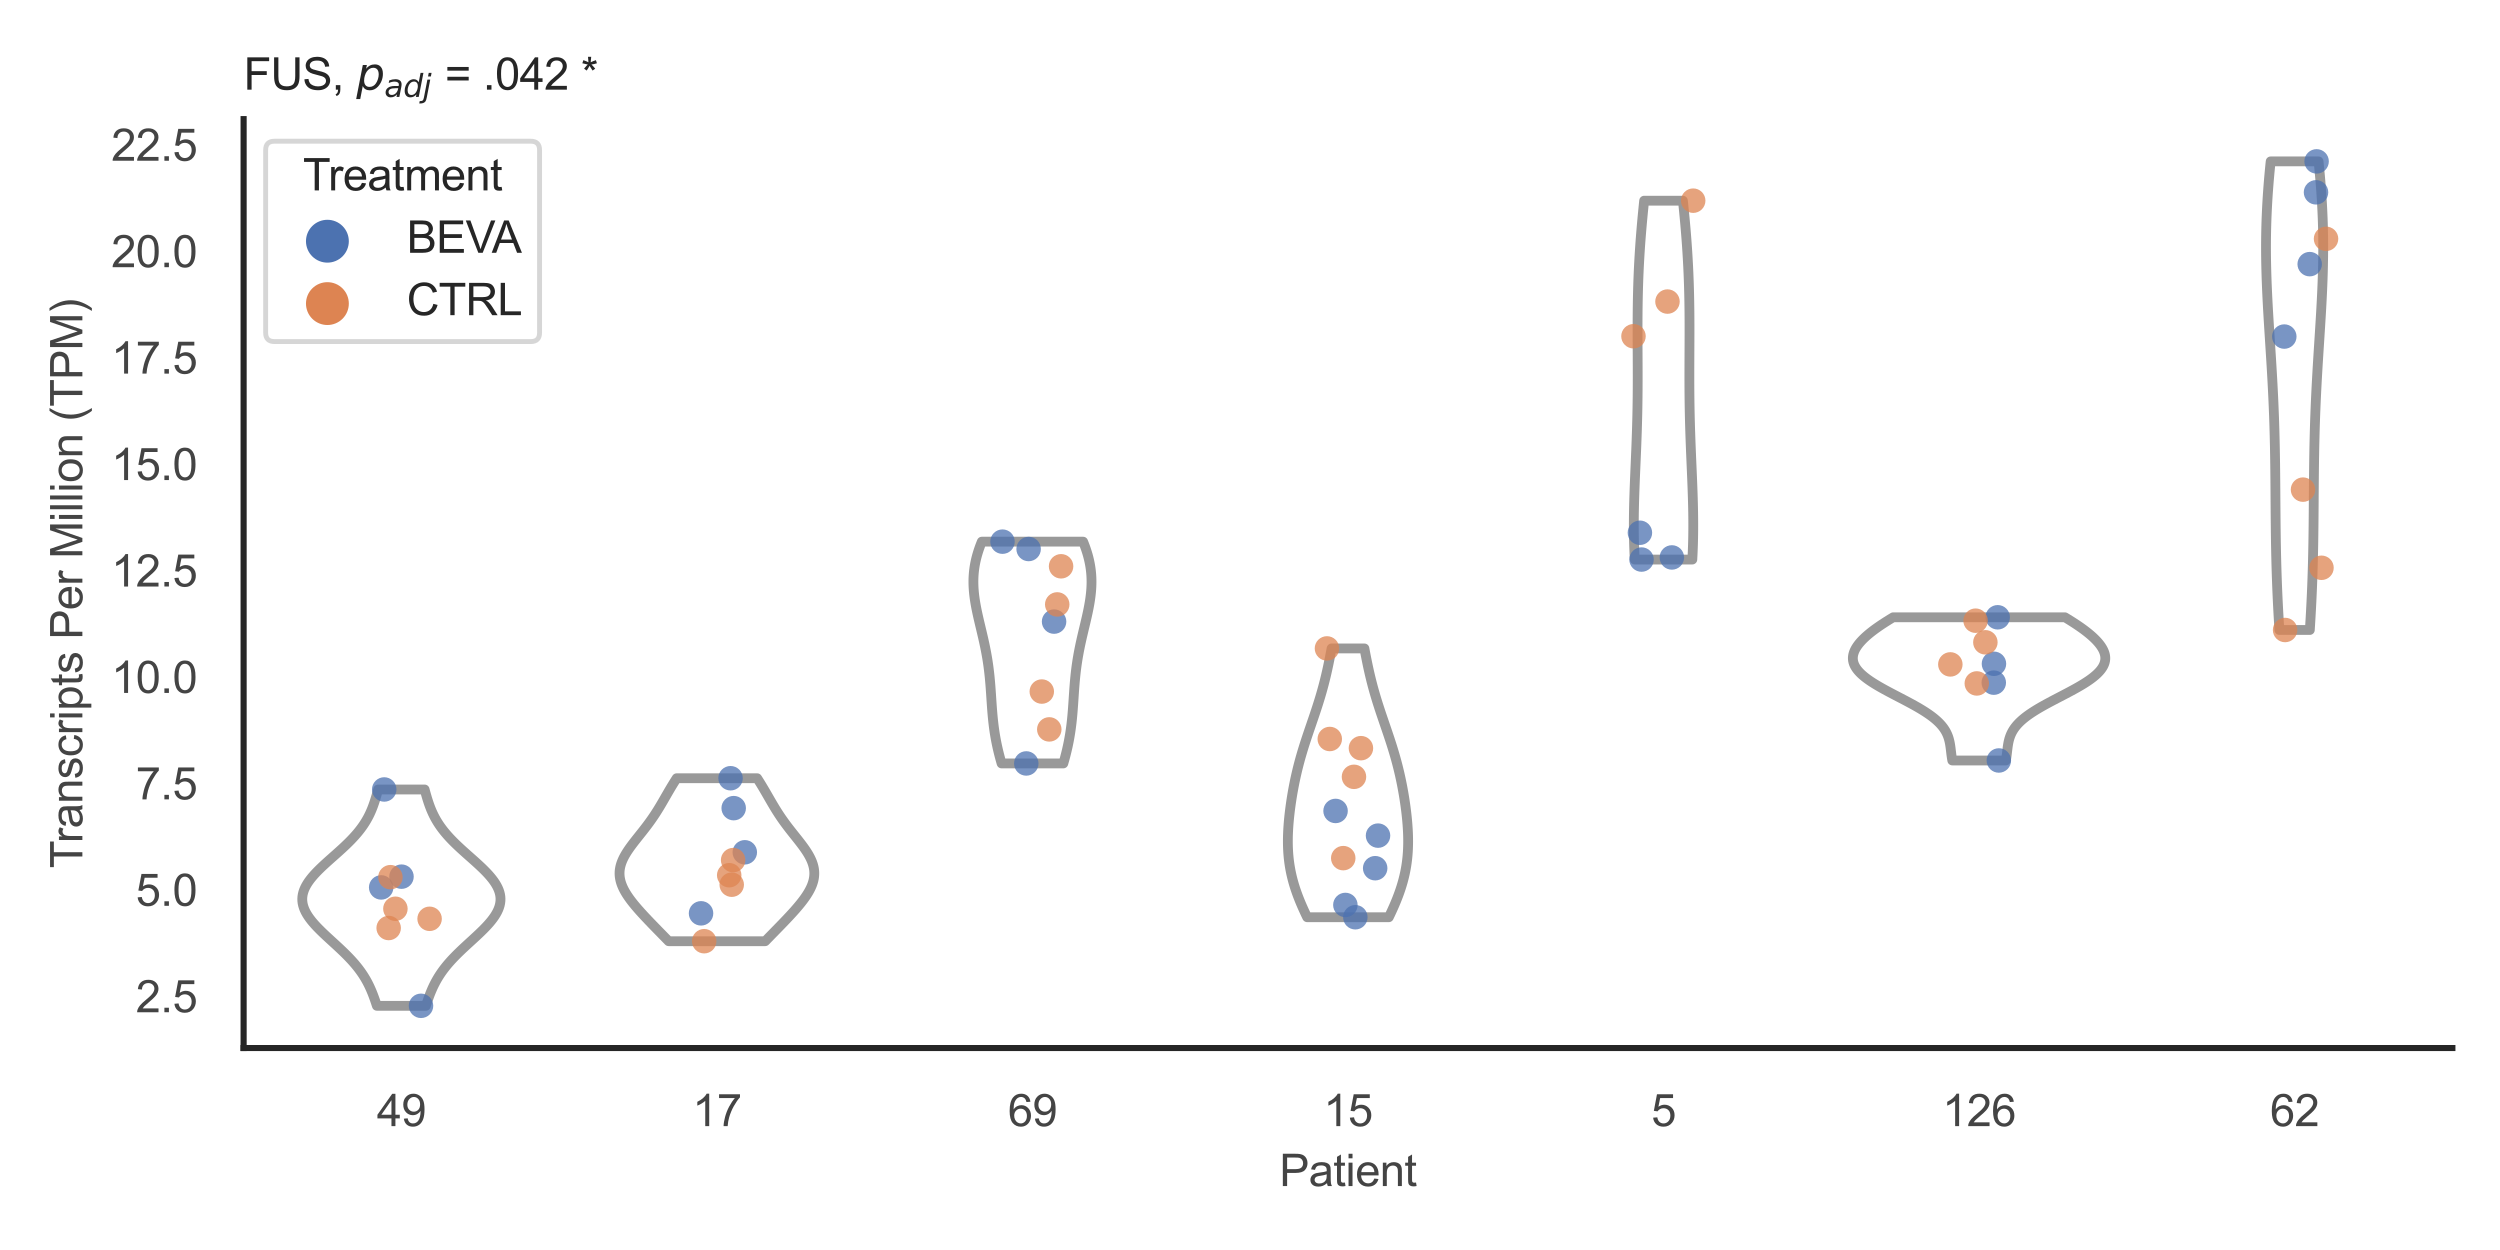 <?xml version="1.0" encoding="utf-8" standalone="no"?>
<!DOCTYPE svg PUBLIC "-//W3C//DTD SVG 1.1//EN"
  "http://www.w3.org/Graphics/SVG/1.1/DTD/svg11.dtd">
<svg xmlns:xlink="http://www.w3.org/1999/xlink" width="510.236pt" height="255.118pt" viewBox="0 0 510.236 255.118" xmlns="http://www.w3.org/2000/svg" version="1.1">
 <defs>
  <style type="text/css">*{stroke-linejoin: round; stroke-linecap: butt}</style>
 </defs>
 <g id="figure_1">
  <g id="patch_1">
   <path d="M 0 255.118 
L 510.236 255.118 
L 510.236 0 
L 0 0 
z
" style="fill: #ffffff"/>
  </g>
  <g id="axes_1">
   <g id="patch_2">
    <path d="M 49.72 213.898 
L 500.516 213.898 
L 500.516 24.32 
L 49.72 24.32 
z
" style="fill: #ffffff"/>
   </g>
   <g id="matplotlib.axis_1">
    <g id="xtick_1">
     <g id="text_1">
      <!-- 49 -->
      <g style="fill: #444444" transform="translate(76.915 229.84)scale(0.09 -0.09)">
       <defs>
        <path id="ArialMT-34" d="M 2069 0 
L 2069 1097 
L 81 1097 
L 81 1613 
L 2172 4581 
L 2631 4581 
L 2631 1613 
L 3250 1613 
L 3250 1097 
L 2631 1097 
L 2631 0 
L 2069 0 
z
M 2069 1613 
L 2069 3678 
L 634 1613 
L 2069 1613 
z
" transform="scale(0.016)"/>
        <path id="ArialMT-39" d="M 350 1059 
L 891 1109 
Q 959 728 1153 556 
Q 1347 384 1650 384 
Q 1909 384 2104 503 
Q 2300 622 2425 820 
Q 2550 1019 2634 1356 
Q 2719 1694 2719 2044 
Q 2719 2081 2716 2156 
Q 2547 1888 2255 1720 
Q 1963 1553 1622 1553 
Q 1053 1553 659 1965 
Q 266 2378 266 3053 
Q 266 3750 677 4175 
Q 1088 4600 1706 4600 
Q 2153 4600 2523 4359 
Q 2894 4119 3086 3673 
Q 3278 3228 3278 2384 
Q 3278 1506 3087 986 
Q 2897 466 2520 194 
Q 2144 -78 1638 -78 
Q 1100 -78 759 220 
Q 419 519 350 1059 
z
M 2653 3081 
Q 2653 3566 2395 3850 
Q 2138 4134 1775 4134 
Q 1400 4134 1122 3828 
Q 844 3522 844 3034 
Q 844 2597 1108 2323 
Q 1372 2050 1759 2050 
Q 2150 2050 2401 2323 
Q 2653 2597 2653 3081 
z
" transform="scale(0.016)"/>
       </defs>
       <use xlink:href="#ArialMT-34"/>
       <use xlink:href="#ArialMT-39" x="55.615"/>
      </g>
     </g>
    </g>
    <g id="xtick_2">
     <g id="text_2">
      <!-- 17 -->
      <g style="fill: #444444" transform="translate(141.314 229.84)scale(0.09 -0.09)">
       <defs>
        <path id="ArialMT-31" d="M 2384 0 
L 1822 0 
L 1822 3584 
Q 1619 3391 1289 3197 
Q 959 3003 697 2906 
L 697 3450 
Q 1169 3672 1522 3987 
Q 1875 4303 2022 4600 
L 2384 4600 
L 2384 0 
z
" transform="scale(0.016)"/>
        <path id="ArialMT-37" d="M 303 3981 
L 303 4522 
L 3269 4522 
L 3269 4084 
Q 2831 3619 2401 2847 
Q 1972 2075 1738 1259 
Q 1569 684 1522 0 
L 944 0 
Q 953 541 1156 1306 
Q 1359 2072 1739 2783 
Q 2119 3494 2547 3981 
L 303 3981 
z
" transform="scale(0.016)"/>
       </defs>
       <use xlink:href="#ArialMT-31"/>
       <use xlink:href="#ArialMT-37" x="55.615"/>
      </g>
     </g>
    </g>
    <g id="xtick_3">
     <g id="text_3">
      <!-- 69 -->
      <g style="fill: #444444" transform="translate(205.714 229.84)scale(0.09 -0.09)">
       <defs>
        <path id="ArialMT-36" d="M 3184 3459 
L 2625 3416 
Q 2550 3747 2413 3897 
Q 2184 4138 1850 4138 
Q 1581 4138 1378 3988 
Q 1113 3794 959 3422 
Q 806 3050 800 2363 
Q 1003 2672 1297 2822 
Q 1591 2972 1913 2972 
Q 2475 2972 2870 2558 
Q 3266 2144 3266 1488 
Q 3266 1056 3080 686 
Q 2894 316 2569 119 
Q 2244 -78 1831 -78 
Q 1128 -78 684 439 
Q 241 956 241 2144 
Q 241 3472 731 4075 
Q 1159 4600 1884 4600 
Q 2425 4600 2770 4297 
Q 3116 3994 3184 3459 
z
M 888 1484 
Q 888 1194 1011 928 
Q 1134 663 1356 523 
Q 1578 384 1822 384 
Q 2178 384 2434 671 
Q 2691 959 2691 1453 
Q 2691 1928 2437 2201 
Q 2184 2475 1800 2475 
Q 1419 2475 1153 2201 
Q 888 1928 888 1484 
z
" transform="scale(0.016)"/>
       </defs>
       <use xlink:href="#ArialMT-36"/>
       <use xlink:href="#ArialMT-39" x="55.615"/>
      </g>
     </g>
    </g>
    <g id="xtick_4">
     <g id="text_4">
      <!-- 15 -->
      <g style="fill: #444444" transform="translate(270.113 229.84)scale(0.09 -0.09)">
       <defs>
        <path id="ArialMT-35" d="M 266 1200 
L 856 1250 
Q 922 819 1161 601 
Q 1400 384 1738 384 
Q 2144 384 2425 690 
Q 2706 997 2706 1503 
Q 2706 1984 2436 2262 
Q 2166 2541 1728 2541 
Q 1456 2541 1237 2417 
Q 1019 2294 894 2097 
L 366 2166 
L 809 4519 
L 3088 4519 
L 3088 3981 
L 1259 3981 
L 1013 2750 
Q 1425 3038 1878 3038 
Q 2478 3038 2890 2622 
Q 3303 2206 3303 1553 
Q 3303 931 2941 478 
Q 2500 -78 1738 -78 
Q 1113 -78 717 272 
Q 322 622 266 1200 
z
" transform="scale(0.016)"/>
       </defs>
       <use xlink:href="#ArialMT-31"/>
       <use xlink:href="#ArialMT-35" x="55.615"/>
      </g>
     </g>
    </g>
    <g id="xtick_5">
     <g id="text_5">
      <!-- 5 -->
      <g style="fill: #444444" transform="translate(337.015 229.84)scale(0.09 -0.09)">
       <use xlink:href="#ArialMT-35"/>
      </g>
     </g>
    </g>
    <g id="xtick_6">
     <g id="text_6">
      <!-- 126 -->
      <g style="fill: #444444" transform="translate(396.41 229.84)scale(0.09 -0.09)">
       <defs>
        <path id="ArialMT-32" d="M 3222 541 
L 3222 0 
L 194 0 
Q 188 203 259 391 
Q 375 700 629 1000 
Q 884 1300 1366 1694 
Q 2113 2306 2375 2664 
Q 2638 3022 2638 3341 
Q 2638 3675 2398 3904 
Q 2159 4134 1775 4134 
Q 1369 4134 1125 3890 
Q 881 3647 878 3216 
L 300 3275 
Q 359 3922 746 4261 
Q 1134 4600 1788 4600 
Q 2447 4600 2831 4234 
Q 3216 3869 3216 3328 
Q 3216 3053 3103 2787 
Q 2991 2522 2730 2228 
Q 2469 1934 1863 1422 
Q 1356 997 1212 845 
Q 1069 694 975 541 
L 3222 541 
z
" transform="scale(0.016)"/>
       </defs>
       <use xlink:href="#ArialMT-31"/>
       <use xlink:href="#ArialMT-32" x="55.615"/>
       <use xlink:href="#ArialMT-36" x="111.23"/>
      </g>
     </g>
    </g>
    <g id="xtick_7">
     <g id="text_7">
      <!-- 62 -->
      <g style="fill: #444444" transform="translate(463.312 229.84)scale(0.09 -0.09)">
       <use xlink:href="#ArialMT-36"/>
       <use xlink:href="#ArialMT-32" x="55.615"/>
      </g>
     </g>
    </g>
    <g id="text_8">
     <!-- Patient -->
     <g style="fill: #444444" transform="translate(261.109 242.071)scale(0.09 -0.09)">
      <defs>
       <path id="ArialMT-50" d="M 494 0 
L 494 4581 
L 2222 4581 
Q 2678 4581 2919 4538 
Q 3256 4481 3484 4323 
Q 3713 4166 3852 3881 
Q 3991 3597 3991 3256 
Q 3991 2672 3619 2267 
Q 3247 1863 2275 1863 
L 1100 1863 
L 1100 0 
L 494 0 
z
M 1100 2403 
L 2284 2403 
Q 2872 2403 3119 2622 
Q 3366 2841 3366 3238 
Q 3366 3525 3220 3729 
Q 3075 3934 2838 4000 
Q 2684 4041 2272 4041 
L 1100 4041 
L 1100 2403 
z
" transform="scale(0.016)"/>
       <path id="ArialMT-61" d="M 2588 409 
Q 2275 144 1986 34 
Q 1697 -75 1366 -75 
Q 819 -75 525 192 
Q 231 459 231 875 
Q 231 1119 342 1320 
Q 453 1522 633 1644 
Q 813 1766 1038 1828 
Q 1203 1872 1538 1913 
Q 2219 1994 2541 2106 
Q 2544 2222 2544 2253 
Q 2544 2597 2384 2738 
Q 2169 2928 1744 2928 
Q 1347 2928 1158 2789 
Q 969 2650 878 2297 
L 328 2372 
Q 403 2725 575 2942 
Q 747 3159 1072 3276 
Q 1397 3394 1825 3394 
Q 2250 3394 2515 3294 
Q 2781 3194 2906 3042 
Q 3031 2891 3081 2659 
Q 3109 2516 3109 2141 
L 3109 1391 
Q 3109 606 3145 398 
Q 3181 191 3288 0 
L 2700 0 
Q 2613 175 2588 409 
z
M 2541 1666 
Q 2234 1541 1622 1453 
Q 1275 1403 1131 1340 
Q 988 1278 909 1158 
Q 831 1038 831 891 
Q 831 666 1001 516 
Q 1172 366 1500 366 
Q 1825 366 2078 508 
Q 2331 650 2450 897 
Q 2541 1088 2541 1459 
L 2541 1666 
z
" transform="scale(0.016)"/>
       <path id="ArialMT-74" d="M 1650 503 
L 1731 6 
Q 1494 -44 1306 -44 
Q 1000 -44 831 53 
Q 663 150 594 308 
Q 525 466 525 972 
L 525 2881 
L 113 2881 
L 113 3319 
L 525 3319 
L 525 4141 
L 1084 4478 
L 1084 3319 
L 1650 3319 
L 1650 2881 
L 1084 2881 
L 1084 941 
Q 1084 700 1114 631 
Q 1144 563 1211 522 
Q 1278 481 1403 481 
Q 1497 481 1650 503 
z
" transform="scale(0.016)"/>
       <path id="ArialMT-69" d="M 425 3934 
L 425 4581 
L 988 4581 
L 988 3934 
L 425 3934 
z
M 425 0 
L 425 3319 
L 988 3319 
L 988 0 
L 425 0 
z
" transform="scale(0.016)"/>
       <path id="ArialMT-65" d="M 2694 1069 
L 3275 997 
Q 3138 488 2766 206 
Q 2394 -75 1816 -75 
Q 1088 -75 661 373 
Q 234 822 234 1631 
Q 234 2469 665 2931 
Q 1097 3394 1784 3394 
Q 2450 3394 2872 2941 
Q 3294 2488 3294 1666 
Q 3294 1616 3291 1516 
L 816 1516 
Q 847 969 1125 678 
Q 1403 388 1819 388 
Q 2128 388 2347 550 
Q 2566 713 2694 1069 
z
M 847 1978 
L 2700 1978 
Q 2663 2397 2488 2606 
Q 2219 2931 1791 2931 
Q 1403 2931 1139 2672 
Q 875 2413 847 1978 
z
" transform="scale(0.016)"/>
       <path id="ArialMT-6e" d="M 422 0 
L 422 3319 
L 928 3319 
L 928 2847 
Q 1294 3394 1984 3394 
Q 2284 3394 2536 3286 
Q 2788 3178 2913 3003 
Q 3038 2828 3088 2588 
Q 3119 2431 3119 2041 
L 3119 0 
L 2556 0 
L 2556 2019 
Q 2556 2363 2490 2533 
Q 2425 2703 2258 2804 
Q 2091 2906 1866 2906 
Q 1506 2906 1245 2678 
Q 984 2450 984 1813 
L 984 0 
L 422 0 
z
" transform="scale(0.016)"/>
      </defs>
      <use xlink:href="#ArialMT-50"/>
      <use xlink:href="#ArialMT-61" x="66.699"/>
      <use xlink:href="#ArialMT-74" x="122.314"/>
      <use xlink:href="#ArialMT-69" x="150.098"/>
      <use xlink:href="#ArialMT-65" x="172.314"/>
      <use xlink:href="#ArialMT-6e" x="227.93"/>
      <use xlink:href="#ArialMT-74" x="283.545"/>
     </g>
    </g>
   </g>
   <g id="matplotlib.axis_2">
    <g id="ytick_1">
     <g id="text_9">
      <!-- 2.5 -->
      <g style="fill: #444444" transform="translate(27.71 206.593)scale(0.09 -0.09)">
       <defs>
        <path id="ArialMT-2e" d="M 581 0 
L 581 641 
L 1222 641 
L 1222 0 
L 581 0 
z
" transform="scale(0.016)"/>
       </defs>
       <use xlink:href="#ArialMT-32"/>
       <use xlink:href="#ArialMT-2e" x="55.615"/>
       <use xlink:href="#ArialMT-35" x="83.398"/>
      </g>
     </g>
    </g>
    <g id="ytick_2">
     <g id="text_10">
      <!-- 5.0 -->
      <g style="fill: #444444" transform="translate(27.71 184.87)scale(0.09 -0.09)">
       <defs>
        <path id="ArialMT-30" d="M 266 2259 
Q 266 3072 433 3567 
Q 600 4063 929 4331 
Q 1259 4600 1759 4600 
Q 2128 4600 2406 4451 
Q 2684 4303 2865 4023 
Q 3047 3744 3150 3342 
Q 3253 2941 3253 2259 
Q 3253 1453 3087 958 
Q 2922 463 2592 192 
Q 2263 -78 1759 -78 
Q 1097 -78 719 397 
Q 266 969 266 2259 
z
M 844 2259 
Q 844 1131 1108 757 
Q 1372 384 1759 384 
Q 2147 384 2411 759 
Q 2675 1134 2675 2259 
Q 2675 3391 2411 3762 
Q 2147 4134 1753 4134 
Q 1366 4134 1134 3806 
Q 844 3388 844 2259 
z
" transform="scale(0.016)"/>
       </defs>
       <use xlink:href="#ArialMT-35"/>
       <use xlink:href="#ArialMT-2e" x="55.615"/>
       <use xlink:href="#ArialMT-30" x="83.398"/>
      </g>
     </g>
    </g>
    <g id="ytick_3">
     <g id="text_11">
      <!-- 7.5 -->
      <g style="fill: #444444" transform="translate(27.71 163.147)scale(0.09 -0.09)">
       <use xlink:href="#ArialMT-37"/>
       <use xlink:href="#ArialMT-2e" x="55.615"/>
       <use xlink:href="#ArialMT-35" x="83.398"/>
      </g>
     </g>
    </g>
    <g id="ytick_4">
     <g id="text_12">
      <!-- 10.0 -->
      <g style="fill: #444444" transform="translate(22.705 141.424)scale(0.09 -0.09)">
       <use xlink:href="#ArialMT-31"/>
       <use xlink:href="#ArialMT-30" x="55.615"/>
       <use xlink:href="#ArialMT-2e" x="111.23"/>
       <use xlink:href="#ArialMT-30" x="139.014"/>
      </g>
     </g>
    </g>
    <g id="ytick_5">
     <g id="text_13">
      <!-- 12.5 -->
      <g style="fill: #444444" transform="translate(22.705 119.701)scale(0.09 -0.09)">
       <use xlink:href="#ArialMT-31"/>
       <use xlink:href="#ArialMT-32" x="55.615"/>
       <use xlink:href="#ArialMT-2e" x="111.23"/>
       <use xlink:href="#ArialMT-35" x="139.014"/>
      </g>
     </g>
    </g>
    <g id="ytick_6">
     <g id="text_14">
      <!-- 15.0 -->
      <g style="fill: #444444" transform="translate(22.705 97.978)scale(0.09 -0.09)">
       <use xlink:href="#ArialMT-31"/>
       <use xlink:href="#ArialMT-35" x="55.615"/>
       <use xlink:href="#ArialMT-2e" x="111.23"/>
       <use xlink:href="#ArialMT-30" x="139.014"/>
      </g>
     </g>
    </g>
    <g id="ytick_7">
     <g id="text_15">
      <!-- 17.5 -->
      <g style="fill: #444444" transform="translate(22.705 76.255)scale(0.09 -0.09)">
       <use xlink:href="#ArialMT-31"/>
       <use xlink:href="#ArialMT-37" x="55.615"/>
       <use xlink:href="#ArialMT-2e" x="111.23"/>
       <use xlink:href="#ArialMT-35" x="139.014"/>
      </g>
     </g>
    </g>
    <g id="ytick_8">
     <g id="text_16">
      <!-- 20.0 -->
      <g style="fill: #444444" transform="translate(22.705 54.532)scale(0.09 -0.09)">
       <use xlink:href="#ArialMT-32"/>
       <use xlink:href="#ArialMT-30" x="55.615"/>
       <use xlink:href="#ArialMT-2e" x="111.23"/>
       <use xlink:href="#ArialMT-30" x="139.014"/>
      </g>
     </g>
    </g>
    <g id="ytick_9">
     <g id="text_17">
      <!-- 22.5 -->
      <g style="fill: #444444" transform="translate(22.705 32.809)scale(0.09 -0.09)">
       <use xlink:href="#ArialMT-32"/>
       <use xlink:href="#ArialMT-32" x="55.615"/>
       <use xlink:href="#ArialMT-2e" x="111.23"/>
       <use xlink:href="#ArialMT-35" x="139.014"/>
      </g>
     </g>
    </g>
    <g id="text_18">
     <!-- Transcripts Per Million (TPM) -->
     <g style="fill: #444444" transform="translate(16.811 177.194)rotate(-90)scale(0.09 -0.09)">
      <defs>
       <path id="ArialMT-54" d="M 1659 0 
L 1659 4041 
L 150 4041 
L 150 4581 
L 3781 4581 
L 3781 4041 
L 2266 4041 
L 2266 0 
L 1659 0 
z
" transform="scale(0.016)"/>
       <path id="ArialMT-72" d="M 416 0 
L 416 3319 
L 922 3319 
L 922 2816 
Q 1116 3169 1280 3281 
Q 1444 3394 1641 3394 
Q 1925 3394 2219 3213 
L 2025 2691 
Q 1819 2813 1613 2813 
Q 1428 2813 1281 2702 
Q 1134 2591 1072 2394 
Q 978 2094 978 1738 
L 978 0 
L 416 0 
z
" transform="scale(0.016)"/>
       <path id="ArialMT-73" d="M 197 991 
L 753 1078 
Q 800 744 1014 566 
Q 1228 388 1613 388 
Q 2000 388 2187 545 
Q 2375 703 2375 916 
Q 2375 1106 2209 1216 
Q 2094 1291 1634 1406 
Q 1016 1563 777 1677 
Q 538 1791 414 1992 
Q 291 2194 291 2438 
Q 291 2659 392 2848 
Q 494 3038 669 3163 
Q 800 3259 1026 3326 
Q 1253 3394 1513 3394 
Q 1903 3394 2198 3281 
Q 2494 3169 2634 2976 
Q 2775 2784 2828 2463 
L 2278 2388 
Q 2241 2644 2061 2787 
Q 1881 2931 1553 2931 
Q 1166 2931 1000 2803 
Q 834 2675 834 2503 
Q 834 2394 903 2306 
Q 972 2216 1119 2156 
Q 1203 2125 1616 2013 
Q 2213 1853 2448 1751 
Q 2684 1650 2818 1456 
Q 2953 1263 2953 975 
Q 2953 694 2789 445 
Q 2625 197 2315 61 
Q 2006 -75 1616 -75 
Q 969 -75 630 194 
Q 291 463 197 991 
z
" transform="scale(0.016)"/>
       <path id="ArialMT-63" d="M 2588 1216 
L 3141 1144 
Q 3050 572 2676 248 
Q 2303 -75 1759 -75 
Q 1078 -75 664 370 
Q 250 816 250 1647 
Q 250 2184 428 2587 
Q 606 2991 970 3192 
Q 1334 3394 1763 3394 
Q 2303 3394 2647 3120 
Q 2991 2847 3088 2344 
L 2541 2259 
Q 2463 2594 2264 2762 
Q 2066 2931 1784 2931 
Q 1359 2931 1093 2626 
Q 828 2322 828 1663 
Q 828 994 1084 691 
Q 1341 388 1753 388 
Q 2084 388 2306 591 
Q 2528 794 2588 1216 
z
" transform="scale(0.016)"/>
       <path id="ArialMT-70" d="M 422 -1272 
L 422 3319 
L 934 3319 
L 934 2888 
Q 1116 3141 1344 3267 
Q 1572 3394 1897 3394 
Q 2322 3394 2647 3175 
Q 2972 2956 3137 2557 
Q 3303 2159 3303 1684 
Q 3303 1175 3120 767 
Q 2938 359 2589 142 
Q 2241 -75 1856 -75 
Q 1575 -75 1351 44 
Q 1128 163 984 344 
L 984 -1272 
L 422 -1272 
z
M 931 1641 
Q 931 1000 1190 694 
Q 1450 388 1819 388 
Q 2194 388 2461 705 
Q 2728 1022 2728 1688 
Q 2728 2322 2467 2637 
Q 2206 2953 1844 2953 
Q 1484 2953 1207 2617 
Q 931 2281 931 1641 
z
" transform="scale(0.016)"/>
       <path id="ArialMT-20" transform="scale(0.016)"/>
       <path id="ArialMT-4d" d="M 475 0 
L 475 4581 
L 1388 4581 
L 2472 1338 
Q 2622 884 2691 659 
Q 2769 909 2934 1394 
L 4031 4581 
L 4847 4581 
L 4847 0 
L 4263 0 
L 4263 3834 
L 2931 0 
L 2384 0 
L 1059 3900 
L 1059 0 
L 475 0 
z
" transform="scale(0.016)"/>
       <path id="ArialMT-6c" d="M 409 0 
L 409 4581 
L 972 4581 
L 972 0 
L 409 0 
z
" transform="scale(0.016)"/>
       <path id="ArialMT-6f" d="M 213 1659 
Q 213 2581 725 3025 
Q 1153 3394 1769 3394 
Q 2453 3394 2887 2945 
Q 3322 2497 3322 1706 
Q 3322 1066 3130 698 
Q 2938 331 2570 128 
Q 2203 -75 1769 -75 
Q 1072 -75 642 372 
Q 213 819 213 1659 
z
M 791 1659 
Q 791 1022 1069 705 
Q 1347 388 1769 388 
Q 2188 388 2466 706 
Q 2744 1025 2744 1678 
Q 2744 2294 2464 2611 
Q 2184 2928 1769 2928 
Q 1347 2928 1069 2612 
Q 791 2297 791 1659 
z
" transform="scale(0.016)"/>
       <path id="ArialMT-28" d="M 1497 -1347 
Q 1031 -759 709 28 
Q 388 816 388 1659 
Q 388 2403 628 3084 
Q 909 3875 1497 4659 
L 1900 4659 
Q 1522 4009 1400 3731 
Q 1209 3300 1100 2831 
Q 966 2247 966 1656 
Q 966 153 1900 -1347 
L 1497 -1347 
z
" transform="scale(0.016)"/>
       <path id="ArialMT-29" d="M 791 -1347 
L 388 -1347 
Q 1322 153 1322 1656 
Q 1322 2244 1188 2822 
Q 1081 3291 891 3722 
Q 769 4003 388 4659 
L 791 4659 
Q 1378 3875 1659 3084 
Q 1900 2403 1900 1659 
Q 1900 816 1576 28 
Q 1253 -759 791 -1347 
z
" transform="scale(0.016)"/>
      </defs>
      <use xlink:href="#ArialMT-54"/>
      <use xlink:href="#ArialMT-72" x="57.334"/>
      <use xlink:href="#ArialMT-61" x="90.635"/>
      <use xlink:href="#ArialMT-6e" x="146.25"/>
      <use xlink:href="#ArialMT-73" x="201.865"/>
      <use xlink:href="#ArialMT-63" x="251.865"/>
      <use xlink:href="#ArialMT-72" x="301.865"/>
      <use xlink:href="#ArialMT-69" x="335.166"/>
      <use xlink:href="#ArialMT-70" x="357.383"/>
      <use xlink:href="#ArialMT-74" x="412.998"/>
      <use xlink:href="#ArialMT-73" x="440.781"/>
      <use xlink:href="#ArialMT-20" x="490.781"/>
      <use xlink:href="#ArialMT-50" x="518.564"/>
      <use xlink:href="#ArialMT-65" x="585.264"/>
      <use xlink:href="#ArialMT-72" x="640.879"/>
      <use xlink:href="#ArialMT-20" x="674.18"/>
      <use xlink:href="#ArialMT-4d" x="701.963"/>
      <use xlink:href="#ArialMT-69" x="785.264"/>
      <use xlink:href="#ArialMT-6c" x="807.48"/>
      <use xlink:href="#ArialMT-6c" x="829.697"/>
      <use xlink:href="#ArialMT-69" x="851.914"/>
      <use xlink:href="#ArialMT-6f" x="874.131"/>
      <use xlink:href="#ArialMT-6e" x="929.746"/>
      <use xlink:href="#ArialMT-20" x="985.361"/>
      <use xlink:href="#ArialMT-28" x="1013.145"/>
      <use xlink:href="#ArialMT-54" x="1046.445"/>
      <use xlink:href="#ArialMT-50" x="1107.529"/>
      <use xlink:href="#ArialMT-4d" x="1174.229"/>
      <use xlink:href="#ArialMT-29" x="1257.529"/>
     </g>
    </g>
   </g>
   <g id="PolyCollection_1">
    <defs>
     <path id="m451f39d948" d="M 86.923 -49.837 
L 76.917 -49.837 
L 76.77 -50.283 
L 76.62 -50.729 
L 76.466 -51.175 
L 76.305 -51.621 
L 76.138 -52.067 
L 75.963 -52.513 
L 75.778 -52.959 
L 75.583 -53.405 
L 75.377 -53.851 
L 75.158 -54.297 
L 74.925 -54.743 
L 74.677 -55.189 
L 74.413 -55.635 
L 74.133 -56.081 
L 73.835 -56.527 
L 73.52 -56.973 
L 73.188 -57.419 
L 72.837 -57.865 
L 72.468 -58.311 
L 72.082 -58.757 
L 71.68 -59.203 
L 71.261 -59.649 
L 70.828 -60.095 
L 70.381 -60.541 
L 69.922 -60.987 
L 69.453 -61.433 
L 68.976 -61.879 
L 68.493 -62.325 
L 68.006 -62.771 
L 67.519 -63.217 
L 67.033 -63.663 
L 66.551 -64.109 
L 66.077 -64.555 
L 65.613 -65.001 
L 65.162 -65.447 
L 64.727 -65.893 
L 64.311 -66.339 
L 63.917 -66.785 
L 63.548 -67.231 
L 63.206 -67.677 
L 62.893 -68.123 
L 62.613 -68.569 
L 62.366 -69.015 
L 62.156 -69.461 
L 61.983 -69.907 
L 61.849 -70.353 
L 61.754 -70.799 
L 61.701 -71.245 
L 61.689 -71.691 
L 61.718 -72.137 
L 61.789 -72.583 
L 61.901 -73.029 
L 62.053 -73.475 
L 62.244 -73.921 
L 62.472 -74.367 
L 62.737 -74.813 
L 63.036 -75.259 
L 63.367 -75.705 
L 63.728 -76.151 
L 64.117 -76.597 
L 64.53 -77.043 
L 64.964 -77.489 
L 65.418 -77.935 
L 65.887 -78.381 
L 66.37 -78.827 
L 66.861 -79.273 
L 67.36 -79.719 
L 67.862 -80.165 
L 68.365 -80.611 
L 68.866 -81.057 
L 69.362 -81.503 
L 69.851 -81.949 
L 70.33 -82.395 
L 70.797 -82.841 
L 71.251 -83.287 
L 71.689 -83.733 
L 72.111 -84.179 
L 72.515 -84.625 
L 72.901 -85.071 
L 73.267 -85.517 
L 73.613 -85.963 
L 73.94 -86.409 
L 74.246 -86.855 
L 74.534 -87.301 
L 74.802 -87.747 
L 75.052 -88.193 
L 75.285 -88.639 
L 75.502 -89.085 
L 75.703 -89.531 
L 75.891 -89.977 
L 76.066 -90.423 
L 76.23 -90.869 
L 76.384 -91.315 
L 76.53 -91.761 
L 76.668 -92.207 
L 76.801 -92.653 
L 76.929 -93.099 
L 77.053 -93.545 
L 77.176 -93.991 
L 86.664 -93.991 
L 86.664 -93.991 
L 86.786 -93.545 
L 86.911 -93.099 
L 87.039 -92.653 
L 87.171 -92.207 
L 87.31 -91.761 
L 87.455 -91.315 
L 87.609 -90.869 
L 87.773 -90.423 
L 87.948 -89.977 
L 88.136 -89.531 
L 88.338 -89.085 
L 88.554 -88.639 
L 88.787 -88.193 
L 89.037 -87.747 
L 89.306 -87.301 
L 89.593 -86.855 
L 89.9 -86.409 
L 90.226 -85.963 
L 90.573 -85.517 
L 90.939 -85.071 
L 91.324 -84.625 
L 91.728 -84.179 
L 92.15 -83.733 
L 92.589 -83.287 
L 93.042 -82.841 
L 93.51 -82.395 
L 93.989 -81.949 
L 94.478 -81.503 
L 94.974 -81.057 
L 95.474 -80.611 
L 95.977 -80.165 
L 96.48 -79.719 
L 96.978 -79.273 
L 97.47 -78.827 
L 97.952 -78.381 
L 98.422 -77.935 
L 98.875 -77.489 
L 99.31 -77.043 
L 99.723 -76.597 
L 100.111 -76.151 
L 100.472 -75.705 
L 100.804 -75.259 
L 101.103 -74.813 
L 101.367 -74.367 
L 101.596 -73.921 
L 101.787 -73.475 
L 101.939 -73.029 
L 102.05 -72.583 
L 102.121 -72.137 
L 102.15 -71.691 
L 102.138 -71.245 
L 102.085 -70.799 
L 101.991 -70.353 
L 101.857 -69.907 
L 101.684 -69.461 
L 101.473 -69.015 
L 101.227 -68.569 
L 100.946 -68.123 
L 100.634 -67.677 
L 100.291 -67.231 
L 99.922 -66.785 
L 99.528 -66.339 
L 99.112 -65.893 
L 98.677 -65.447 
L 98.226 -65.001 
L 97.762 -64.555 
L 97.288 -64.109 
L 96.807 -63.663 
L 96.321 -63.217 
L 95.833 -62.771 
L 95.347 -62.325 
L 94.864 -61.879 
L 94.386 -61.433 
L 93.918 -60.987 
L 93.459 -60.541 
L 93.012 -60.095 
L 92.578 -59.649 
L 92.16 -59.203 
L 91.757 -58.757 
L 91.371 -58.311 
L 91.003 -57.865 
L 90.652 -57.419 
L 90.319 -56.973 
L 90.004 -56.527 
L 89.707 -56.081 
L 89.426 -55.635 
L 89.163 -55.189 
L 88.915 -54.743 
L 88.682 -54.297 
L 88.462 -53.851 
L 88.256 -53.405 
L 88.061 -52.959 
L 87.877 -52.513 
L 87.701 -52.067 
L 87.534 -51.621 
L 87.374 -51.175 
L 87.219 -50.729 
L 87.069 -50.283 
L 86.923 -49.837 
z
" style="stroke: #999999; stroke-width: 2"/>
    </defs>
    <g clip-path="url(#pe1dd03d21e)">
     <use xlink:href="#m451f39d948" x="0" y="255.118" style="fill: #ffffff; stroke: #999999; stroke-width: 2"/>
    </g>
   </g>
   <g id="PolyCollection_2">
    <defs>
     <path id="m4f45112484" d="M 156.173 -63.024 
L 136.466 -63.024 
L 136.139 -63.36 
L 135.812 -63.696 
L 135.484 -64.032 
L 135.156 -64.368 
L 134.827 -64.704 
L 134.499 -65.04 
L 134.17 -65.376 
L 133.843 -65.712 
L 133.516 -66.048 
L 133.19 -66.384 
L 132.866 -66.72 
L 132.544 -67.056 
L 132.223 -67.392 
L 131.906 -67.728 
L 131.59 -68.063 
L 131.279 -68.399 
L 130.97 -68.735 
L 130.667 -69.071 
L 130.367 -69.407 
L 130.074 -69.743 
L 129.786 -70.079 
L 129.505 -70.415 
L 129.232 -70.751 
L 128.966 -71.087 
L 128.709 -71.423 
L 128.462 -71.759 
L 128.226 -72.095 
L 128.001 -72.431 
L 127.788 -72.767 
L 127.588 -73.103 
L 127.401 -73.439 
L 127.23 -73.775 
L 127.073 -74.111 
L 126.933 -74.447 
L 126.809 -74.783 
L 126.702 -75.119 
L 126.614 -75.455 
L 126.543 -75.791 
L 126.491 -76.127 
L 126.459 -76.463 
L 126.445 -76.799 
L 126.451 -77.135 
L 126.475 -77.471 
L 126.52 -77.807 
L 126.583 -78.143 
L 126.664 -78.478 
L 126.764 -78.814 
L 126.881 -79.15 
L 127.016 -79.486 
L 127.166 -79.822 
L 127.332 -80.158 
L 127.513 -80.494 
L 127.707 -80.83 
L 127.913 -81.166 
L 128.131 -81.502 
L 128.359 -81.838 
L 128.596 -82.174 
L 128.841 -82.51 
L 129.093 -82.846 
L 129.35 -83.182 
L 129.611 -83.518 
L 129.876 -83.854 
L 130.143 -84.19 
L 130.411 -84.526 
L 130.678 -84.862 
L 130.945 -85.198 
L 131.211 -85.534 
L 131.474 -85.87 
L 131.733 -86.206 
L 131.99 -86.542 
L 132.242 -86.878 
L 132.489 -87.214 
L 132.732 -87.55 
L 132.97 -87.886 
L 133.203 -88.222 
L 133.431 -88.557 
L 133.654 -88.893 
L 133.873 -89.229 
L 134.087 -89.565 
L 134.297 -89.901 
L 134.503 -90.237 
L 134.706 -90.573 
L 134.906 -90.909 
L 135.103 -91.245 
L 135.299 -91.581 
L 135.493 -91.917 
L 135.687 -92.253 
L 135.88 -92.589 
L 136.074 -92.925 
L 136.268 -93.261 
L 136.463 -93.597 
L 136.66 -93.933 
L 136.859 -94.269 
L 137.06 -94.605 
L 137.264 -94.941 
L 137.47 -95.277 
L 137.679 -95.613 
L 137.89 -95.949 
L 138.105 -96.285 
L 154.533 -96.285 
L 154.533 -96.285 
L 154.748 -95.949 
L 154.96 -95.613 
L 155.169 -95.277 
L 155.375 -94.941 
L 155.578 -94.605 
L 155.779 -94.269 
L 155.978 -93.933 
L 156.175 -93.597 
L 156.37 -93.261 
L 156.564 -92.925 
L 156.758 -92.589 
L 156.951 -92.253 
L 157.145 -91.917 
L 157.339 -91.581 
L 157.535 -91.245 
L 157.733 -90.909 
L 157.933 -90.573 
L 158.136 -90.237 
L 158.342 -89.901 
L 158.552 -89.565 
L 158.766 -89.229 
L 158.984 -88.893 
L 159.207 -88.557 
L 159.435 -88.222 
L 159.668 -87.886 
L 159.906 -87.55 
L 160.149 -87.214 
L 160.397 -86.878 
L 160.649 -86.542 
L 160.905 -86.206 
L 161.165 -85.87 
L 161.428 -85.534 
L 161.693 -85.198 
L 161.96 -84.862 
L 162.228 -84.526 
L 162.496 -84.19 
L 162.762 -83.854 
L 163.027 -83.518 
L 163.288 -83.182 
L 163.545 -82.846 
L 163.797 -82.51 
L 164.042 -82.174 
L 164.279 -81.838 
L 164.507 -81.502 
L 164.725 -81.166 
L 164.932 -80.83 
L 165.126 -80.494 
L 165.306 -80.158 
L 165.472 -79.822 
L 165.623 -79.486 
L 165.757 -79.15 
L 165.874 -78.814 
L 165.974 -78.478 
L 166.056 -78.143 
L 166.119 -77.807 
L 166.163 -77.471 
L 166.188 -77.135 
L 166.193 -76.799 
L 166.18 -76.463 
L 166.147 -76.127 
L 166.095 -75.791 
L 166.025 -75.455 
L 165.936 -75.119 
L 165.83 -74.783 
L 165.706 -74.447 
L 165.565 -74.111 
L 165.409 -73.775 
L 165.237 -73.439 
L 165.051 -73.103 
L 164.85 -72.767 
L 164.637 -72.431 
L 164.412 -72.095 
L 164.176 -71.759 
L 163.929 -71.423 
L 163.672 -71.087 
L 163.407 -70.751 
L 163.133 -70.415 
L 162.852 -70.079 
L 162.565 -69.743 
L 162.271 -69.407 
L 161.972 -69.071 
L 161.668 -68.735 
L 161.36 -68.399 
L 161.048 -68.063 
L 160.733 -67.728 
L 160.415 -67.392 
L 160.095 -67.056 
L 159.772 -66.72 
L 159.448 -66.384 
L 159.122 -66.048 
L 158.796 -65.712 
L 158.468 -65.376 
L 158.14 -65.04 
L 157.811 -64.704 
L 157.483 -64.368 
L 157.154 -64.032 
L 156.827 -63.696 
L 156.499 -63.36 
L 156.173 -63.024 
z
" style="stroke: #999999; stroke-width: 2"/>
    </defs>
    <g clip-path="url(#pe1dd03d21e)">
     <use xlink:href="#m4f45112484" x="0" y="255.118" style="fill: #ffffff; stroke: #999999; stroke-width: 2"/>
    </g>
   </g>
   <g id="PolyCollection_3">
    <defs>
     <path id="mc0b9237ffe" d="M 217.02 -99.302 
L 204.417 -99.302 
L 204.286 -99.76 
L 204.159 -100.217 
L 204.035 -100.674 
L 203.916 -101.131 
L 203.802 -101.589 
L 203.692 -102.046 
L 203.587 -102.503 
L 203.487 -102.96 
L 203.391 -103.418 
L 203.3 -103.875 
L 203.214 -104.332 
L 203.133 -104.789 
L 203.057 -105.247 
L 202.985 -105.704 
L 202.918 -106.161 
L 202.855 -106.618 
L 202.797 -107.076 
L 202.742 -107.533 
L 202.691 -107.99 
L 202.644 -108.447 
L 202.6 -108.904 
L 202.558 -109.362 
L 202.52 -109.819 
L 202.483 -110.276 
L 202.449 -110.733 
L 202.416 -111.191 
L 202.384 -111.648 
L 202.353 -112.105 
L 202.323 -112.562 
L 202.292 -113.02 
L 202.262 -113.477 
L 202.23 -113.934 
L 202.198 -114.391 
L 202.164 -114.849 
L 202.129 -115.306 
L 202.091 -115.763 
L 202.051 -116.22 
L 202.009 -116.678 
L 201.964 -117.135 
L 201.915 -117.592 
L 201.863 -118.049 
L 201.808 -118.507 
L 201.749 -118.964 
L 201.687 -119.421 
L 201.62 -119.878 
L 201.55 -120.336 
L 201.476 -120.793 
L 201.398 -121.25 
L 201.316 -121.707 
L 201.23 -122.165 
L 201.141 -122.622 
L 201.049 -123.079 
L 200.953 -123.536 
L 200.854 -123.993 
L 200.753 -124.451 
L 200.65 -124.908 
L 200.544 -125.365 
L 200.437 -125.822 
L 200.329 -126.28 
L 200.22 -126.737 
L 200.111 -127.194 
L 200.002 -127.651 
L 199.893 -128.109 
L 199.786 -128.566 
L 199.68 -129.023 
L 199.577 -129.48 
L 199.477 -129.938 
L 199.379 -130.395 
L 199.286 -130.852 
L 199.198 -131.309 
L 199.114 -131.767 
L 199.036 -132.224 
L 198.964 -132.681 
L 198.898 -133.138 
L 198.84 -133.596 
L 198.789 -134.053 
L 198.747 -134.51 
L 198.713 -134.967 
L 198.688 -135.425 
L 198.672 -135.882 
L 198.666 -136.339 
L 198.67 -136.796 
L 198.684 -137.254 
L 198.709 -137.711 
L 198.745 -138.168 
L 198.791 -138.625 
L 198.849 -139.083 
L 198.917 -139.54 
L 198.997 -139.997 
L 199.088 -140.454 
L 199.189 -140.911 
L 199.302 -141.369 
L 199.426 -141.826 
L 199.56 -142.283 
L 199.704 -142.74 
L 199.859 -143.198 
L 200.023 -143.655 
L 200.197 -144.112 
L 200.379 -144.569 
L 221.058 -144.569 
L 221.058 -144.569 
L 221.241 -144.112 
L 221.414 -143.655 
L 221.578 -143.198 
L 221.733 -142.74 
L 221.877 -142.283 
L 222.012 -141.826 
L 222.135 -141.369 
L 222.248 -140.911 
L 222.35 -140.454 
L 222.44 -139.997 
L 222.52 -139.54 
L 222.589 -139.083 
L 222.646 -138.625 
L 222.692 -138.168 
L 222.728 -137.711 
L 222.753 -137.254 
L 222.767 -136.796 
L 222.771 -136.339 
L 222.765 -135.882 
L 222.749 -135.425 
L 222.724 -134.967 
L 222.69 -134.51 
L 222.648 -134.053 
L 222.597 -133.596 
L 222.539 -133.138 
L 222.474 -132.681 
L 222.402 -132.224 
L 222.323 -131.767 
L 222.24 -131.309 
L 222.151 -130.852 
L 222.058 -130.395 
L 221.961 -129.938 
L 221.86 -129.48 
L 221.757 -129.023 
L 221.651 -128.566 
L 221.544 -128.109 
L 221.436 -127.651 
L 221.327 -127.194 
L 221.217 -126.737 
L 221.108 -126.28 
L 221 -125.822 
L 220.893 -125.365 
L 220.788 -124.908 
L 220.684 -124.451 
L 220.583 -123.993 
L 220.484 -123.536 
L 220.389 -123.079 
L 220.296 -122.622 
L 220.207 -122.165 
L 220.122 -121.707 
L 220.04 -121.25 
L 219.962 -120.793 
L 219.887 -120.336 
L 219.817 -119.878 
L 219.751 -119.421 
L 219.688 -118.964 
L 219.629 -118.507 
L 219.574 -118.049 
L 219.522 -117.592 
L 219.474 -117.135 
L 219.428 -116.678 
L 219.386 -116.22 
L 219.346 -115.763 
L 219.309 -115.306 
L 219.273 -114.849 
L 219.239 -114.391 
L 219.207 -113.934 
L 219.176 -113.477 
L 219.145 -113.02 
L 219.115 -112.562 
L 219.084 -112.105 
L 219.053 -111.648 
L 219.021 -111.191 
L 218.988 -110.733 
L 218.954 -110.276 
L 218.918 -109.819 
L 218.879 -109.362 
L 218.838 -108.904 
L 218.793 -108.447 
L 218.746 -107.99 
L 218.695 -107.533 
L 218.64 -107.076 
L 218.582 -106.618 
L 218.519 -106.161 
L 218.452 -105.704 
L 218.38 -105.247 
L 218.304 -104.789 
L 218.223 -104.332 
L 218.137 -103.875 
L 218.046 -103.418 
L 217.951 -102.96 
L 217.85 -102.503 
L 217.745 -102.046 
L 217.635 -101.589 
L 217.521 -101.131 
L 217.402 -100.674 
L 217.279 -100.217 
L 217.151 -99.76 
L 217.02 -99.302 
z
" style="stroke: #999999; stroke-width: 2"/>
    </defs>
    <g clip-path="url(#pe1dd03d21e)">
     <use xlink:href="#mc0b9237ffe" x="0" y="255.118" style="fill: #ffffff; stroke: #999999; stroke-width: 2"/>
    </g>
   </g>
   <g id="PolyCollection_4">
    <defs>
     <path id="m8f3c42242b" d="M 283.449 -67.915 
L 266.787 -67.915 
L 266.521 -68.469 
L 266.261 -69.023 
L 266.008 -69.578 
L 265.761 -70.132 
L 265.522 -70.686 
L 265.291 -71.24 
L 265.069 -71.794 
L 264.856 -72.348 
L 264.653 -72.903 
L 264.46 -73.457 
L 264.277 -74.011 
L 264.105 -74.565 
L 263.945 -75.119 
L 263.795 -75.673 
L 263.657 -76.228 
L 263.53 -76.782 
L 263.414 -77.336 
L 263.31 -77.89 
L 263.216 -78.444 
L 263.134 -78.998 
L 263.063 -79.553 
L 263.002 -80.107 
L 262.952 -80.661 
L 262.911 -81.215 
L 262.881 -81.769 
L 262.859 -82.323 
L 262.847 -82.878 
L 262.843 -83.432 
L 262.847 -83.986 
L 262.858 -84.54 
L 262.878 -85.094 
L 262.904 -85.648 
L 262.936 -86.203 
L 262.975 -86.757 
L 263.019 -87.311 
L 263.069 -87.865 
L 263.124 -88.419 
L 263.185 -88.973 
L 263.249 -89.528 
L 263.319 -90.082 
L 263.393 -90.636 
L 263.471 -91.19 
L 263.553 -91.744 
L 263.64 -92.298 
L 263.73 -92.853 
L 263.825 -93.407 
L 263.924 -93.961 
L 264.028 -94.515 
L 264.135 -95.069 
L 264.247 -95.623 
L 264.364 -96.178 
L 264.485 -96.732 
L 264.612 -97.286 
L 264.742 -97.84 
L 264.878 -98.394 
L 265.019 -98.948 
L 265.164 -99.503 
L 265.314 -100.057 
L 265.469 -100.611 
L 265.629 -101.165 
L 265.793 -101.719 
L 265.961 -102.274 
L 266.133 -102.828 
L 266.309 -103.382 
L 266.488 -103.936 
L 266.671 -104.49 
L 266.855 -105.044 
L 267.042 -105.599 
L 267.23 -106.153 
L 267.42 -106.707 
L 267.609 -107.261 
L 267.799 -107.815 
L 267.989 -108.369 
L 268.177 -108.924 
L 268.364 -109.478 
L 268.549 -110.032 
L 268.731 -110.586 
L 268.91 -111.14 
L 269.086 -111.694 
L 269.259 -112.249 
L 269.428 -112.803 
L 269.592 -113.357 
L 269.752 -113.911 
L 269.908 -114.465 
L 270.059 -115.019 
L 270.206 -115.574 
L 270.348 -116.128 
L 270.485 -116.682 
L 270.619 -117.236 
L 270.748 -117.79 
L 270.873 -118.344 
L 270.995 -118.899 
L 271.113 -119.453 
L 271.228 -120.007 
L 271.341 -120.561 
L 271.45 -121.115 
L 271.558 -121.669 
L 271.663 -122.224 
L 271.767 -122.778 
L 278.469 -122.778 
L 278.469 -122.778 
L 278.573 -122.224 
L 278.678 -121.669 
L 278.786 -121.115 
L 278.896 -120.561 
L 279.008 -120.007 
L 279.123 -119.453 
L 279.241 -118.899 
L 279.363 -118.344 
L 279.488 -117.79 
L 279.617 -117.236 
L 279.751 -116.682 
L 279.888 -116.128 
L 280.031 -115.574 
L 280.177 -115.019 
L 280.328 -114.465 
L 280.484 -113.911 
L 280.644 -113.357 
L 280.809 -112.803 
L 280.977 -112.249 
L 281.15 -111.694 
L 281.326 -111.14 
L 281.505 -110.586 
L 281.688 -110.032 
L 281.872 -109.478 
L 282.059 -108.924 
L 282.248 -108.369 
L 282.437 -107.815 
L 282.627 -107.261 
L 282.817 -106.707 
L 283.006 -106.153 
L 283.194 -105.599 
L 283.381 -105.044 
L 283.566 -104.49 
L 283.748 -103.936 
L 283.927 -103.382 
L 284.103 -102.828 
L 284.275 -102.274 
L 284.443 -101.719 
L 284.607 -101.165 
L 284.767 -100.611 
L 284.922 -100.057 
L 285.072 -99.503 
L 285.218 -98.948 
L 285.358 -98.394 
L 285.494 -97.84 
L 285.625 -97.286 
L 285.751 -96.732 
L 285.872 -96.178 
L 285.989 -95.623 
L 286.101 -95.069 
L 286.209 -94.515 
L 286.312 -93.961 
L 286.411 -93.407 
L 286.506 -92.853 
L 286.597 -92.298 
L 286.683 -91.744 
L 286.765 -91.19 
L 286.844 -90.636 
L 286.917 -90.082 
L 286.987 -89.528 
L 287.052 -88.973 
L 287.112 -88.419 
L 287.167 -87.865 
L 287.217 -87.311 
L 287.261 -86.757 
L 287.3 -86.203 
L 287.333 -85.648 
L 287.359 -85.094 
L 287.378 -84.54 
L 287.39 -83.986 
L 287.394 -83.432 
L 287.39 -82.878 
L 287.377 -82.323 
L 287.356 -81.769 
L 287.325 -81.215 
L 287.284 -80.661 
L 287.234 -80.107 
L 287.173 -79.553 
L 287.102 -78.998 
L 287.02 -78.444 
L 286.927 -77.89 
L 286.822 -77.336 
L 286.707 -76.782 
L 286.579 -76.228 
L 286.441 -75.673 
L 286.292 -75.119 
L 286.131 -74.565 
L 285.959 -74.011 
L 285.776 -73.457 
L 285.583 -72.903 
L 285.38 -72.348 
L 285.167 -71.794 
L 284.945 -71.24 
L 284.714 -70.686 
L 284.475 -70.132 
L 284.228 -69.578 
L 283.975 -69.023 
L 283.715 -68.469 
L 283.449 -67.915 
z
" style="stroke: #999999; stroke-width: 2"/>
    </defs>
    <g clip-path="url(#pe1dd03d21e)">
     <use xlink:href="#m8f3c42242b" x="0" y="255.118" style="fill: #ffffff; stroke: #999999; stroke-width: 2"/>
    </g>
   </g>
   <g id="PolyCollection_5">
    <defs>
     <path id="m10c2b7aa12" d="M 345.394 -140.917 
L 333.641 -140.917 
L 333.602 -141.657 
L 333.568 -142.397 
L 333.539 -143.137 
L 333.513 -143.877 
L 333.493 -144.617 
L 333.476 -145.356 
L 333.464 -146.096 
L 333.456 -146.836 
L 333.453 -147.576 
L 333.452 -148.316 
L 333.456 -149.056 
L 333.463 -149.795 
L 333.473 -150.535 
L 333.487 -151.275 
L 333.503 -152.015 
L 333.522 -152.755 
L 333.543 -153.495 
L 333.567 -154.234 
L 333.592 -154.974 
L 333.619 -155.714 
L 333.647 -156.454 
L 333.677 -157.194 
L 333.707 -157.934 
L 333.738 -158.673 
L 333.77 -159.413 
L 333.802 -160.153 
L 333.834 -160.893 
L 333.865 -161.633 
L 333.896 -162.373 
L 333.927 -163.112 
L 333.957 -163.852 
L 333.985 -164.592 
L 334.013 -165.332 
L 334.039 -166.072 
L 334.064 -166.812 
L 334.088 -167.551 
L 334.11 -168.291 
L 334.13 -169.031 
L 334.149 -169.771 
L 334.166 -170.511 
L 334.181 -171.251 
L 334.195 -171.99 
L 334.206 -172.73 
L 334.216 -173.47 
L 334.225 -174.21 
L 334.231 -174.95 
L 334.237 -175.689 
L 334.24 -176.429 
L 334.243 -177.169 
L 334.244 -177.909 
L 334.244 -178.649 
L 334.243 -179.389 
L 334.242 -180.128 
L 334.239 -180.868 
L 334.236 -181.608 
L 334.233 -182.348 
L 334.23 -183.088 
L 334.226 -183.828 
L 334.223 -184.567 
L 334.22 -185.307 
L 334.218 -186.047 
L 334.216 -186.787 
L 334.215 -187.527 
L 334.215 -188.267 
L 334.217 -189.006 
L 334.219 -189.746 
L 334.223 -190.486 
L 334.229 -191.226 
L 334.236 -191.966 
L 334.246 -192.706 
L 334.257 -193.445 
L 334.27 -194.185 
L 334.286 -194.925 
L 334.304 -195.665 
L 334.324 -196.405 
L 334.347 -197.145 
L 334.372 -197.884 
L 334.4 -198.624 
L 334.431 -199.364 
L 334.464 -200.104 
L 334.499 -200.844 
L 334.538 -201.584 
L 334.579 -202.323 
L 334.623 -203.063 
L 334.669 -203.803 
L 334.718 -204.543 
L 334.769 -205.283 
L 334.823 -206.023 
L 334.88 -206.762 
L 334.939 -207.502 
L 335 -208.242 
L 335.063 -208.982 
L 335.128 -209.722 
L 335.196 -210.462 
L 335.265 -211.201 
L 335.337 -211.941 
L 335.41 -212.681 
L 335.484 -213.421 
L 335.56 -214.161 
L 343.475 -214.161 
L 343.475 -214.161 
L 343.551 -213.421 
L 343.626 -212.681 
L 343.699 -211.941 
L 343.77 -211.201 
L 343.839 -210.462 
L 343.907 -209.722 
L 343.972 -208.982 
L 344.036 -208.242 
L 344.097 -207.502 
L 344.155 -206.762 
L 344.212 -206.023 
L 344.266 -205.283 
L 344.317 -204.543 
L 344.366 -203.803 
L 344.412 -203.063 
L 344.456 -202.323 
L 344.497 -201.584 
L 344.536 -200.844 
L 344.571 -200.104 
L 344.605 -199.364 
L 344.635 -198.624 
L 344.663 -197.884 
L 344.688 -197.145 
L 344.711 -196.405 
L 344.731 -195.665 
L 344.749 -194.925 
L 344.765 -194.185 
L 344.778 -193.445 
L 344.789 -192.706 
L 344.799 -191.966 
L 344.806 -191.226 
L 344.812 -190.486 
L 344.816 -189.746 
L 344.819 -189.006 
L 344.82 -188.267 
L 344.82 -187.527 
L 344.819 -186.787 
L 344.817 -186.047 
L 344.815 -185.307 
L 344.812 -184.567 
L 344.809 -183.828 
L 344.805 -183.088 
L 344.802 -182.348 
L 344.799 -181.608 
L 344.796 -180.868 
L 344.794 -180.128 
L 344.792 -179.389 
L 344.791 -178.649 
L 344.791 -177.909 
L 344.792 -177.169 
L 344.795 -176.429 
L 344.799 -175.689 
L 344.804 -174.95 
L 344.811 -174.21 
L 344.819 -173.47 
L 344.829 -172.73 
L 344.841 -171.99 
L 344.854 -171.251 
L 344.869 -170.511 
L 344.886 -169.771 
L 344.905 -169.031 
L 344.925 -168.291 
L 344.947 -167.551 
L 344.971 -166.812 
L 344.996 -166.072 
L 345.022 -165.332 
L 345.05 -164.592 
L 345.079 -163.852 
L 345.108 -163.112 
L 345.139 -162.373 
L 345.17 -161.633 
L 345.201 -160.893 
L 345.233 -160.153 
L 345.265 -159.413 
L 345.297 -158.673 
L 345.328 -157.934 
L 345.358 -157.194 
L 345.388 -156.454 
L 345.416 -155.714 
L 345.443 -154.974 
L 345.469 -154.234 
L 345.492 -153.495 
L 345.513 -152.755 
L 345.532 -152.015 
L 345.548 -151.275 
L 345.562 -150.535 
L 345.572 -149.795 
L 345.579 -149.056 
L 345.583 -148.316 
L 345.583 -147.576 
L 345.579 -146.836 
L 345.571 -146.096 
L 345.559 -145.356 
L 345.542 -144.617 
L 345.522 -143.877 
L 345.497 -143.137 
L 345.467 -142.397 
L 345.433 -141.657 
L 345.394 -140.917 
z
" style="stroke: #999999; stroke-width: 2"/>
    </defs>
    <g clip-path="url(#pe1dd03d21e)">
     <use xlink:href="#m10c2b7aa12" x="0" y="255.118" style="fill: #ffffff; stroke: #999999; stroke-width: 2"/>
    </g>
   </g>
   <g id="PolyCollection_6">
    <defs>
     <path id="m0cbe5aae0c" d="M 409.384 -99.91 
L 398.45 -99.91 
L 398.398 -100.205 
L 398.351 -100.5 
L 398.309 -100.795 
L 398.269 -101.09 
L 398.233 -101.386 
L 398.198 -101.681 
L 398.163 -101.976 
L 398.128 -102.271 
L 398.09 -102.566 
L 398.049 -102.862 
L 398.003 -103.157 
L 397.951 -103.452 
L 397.891 -103.747 
L 397.821 -104.042 
L 397.742 -104.338 
L 397.649 -104.633 
L 397.544 -104.928 
L 397.423 -105.223 
L 397.286 -105.518 
L 397.132 -105.814 
L 396.959 -106.109 
L 396.766 -106.404 
L 396.552 -106.699 
L 396.318 -106.994 
L 396.061 -107.29 
L 395.782 -107.585 
L 395.479 -107.88 
L 395.154 -108.175 
L 394.807 -108.47 
L 394.436 -108.766 
L 394.043 -109.061 
L 393.629 -109.356 
L 393.193 -109.651 
L 392.738 -109.946 
L 392.264 -110.241 
L 391.773 -110.537 
L 391.265 -110.832 
L 390.744 -111.127 
L 390.209 -111.422 
L 389.664 -111.717 
L 389.11 -112.013 
L 388.55 -112.308 
L 387.985 -112.603 
L 387.417 -112.898 
L 386.85 -113.193 
L 386.285 -113.489 
L 385.725 -113.784 
L 385.172 -114.079 
L 384.628 -114.374 
L 384.095 -114.669 
L 383.575 -114.965 
L 383.071 -115.26 
L 382.585 -115.555 
L 382.117 -115.85 
L 381.67 -116.145 
L 381.246 -116.441 
L 380.846 -116.736 
L 380.471 -117.031 
L 380.122 -117.326 
L 379.8 -117.621 
L 379.506 -117.917 
L 379.24 -118.212 
L 379.003 -118.507 
L 378.796 -118.802 
L 378.618 -119.097 
L 378.469 -119.393 
L 378.349 -119.688 
L 378.259 -119.983 
L 378.197 -120.278 
L 378.163 -120.573 
L 378.157 -120.869 
L 378.178 -121.164 
L 378.226 -121.459 
L 378.3 -121.754 
L 378.398 -122.049 
L 378.521 -122.345 
L 378.667 -122.64 
L 378.836 -122.935 
L 379.027 -123.23 
L 379.239 -123.525 
L 379.471 -123.821 
L 379.723 -124.116 
L 379.994 -124.411 
L 380.283 -124.706 
L 380.59 -125.001 
L 380.914 -125.297 
L 381.255 -125.592 
L 381.611 -125.887 
L 381.982 -126.182 
L 382.367 -126.477 
L 382.767 -126.773 
L 383.18 -127.068 
L 383.606 -127.363 
L 384.043 -127.658 
L 384.493 -127.953 
L 384.953 -128.249 
L 385.423 -128.544 
L 385.902 -128.839 
L 386.39 -129.134 
L 421.444 -129.134 
L 421.444 -129.134 
L 421.932 -128.839 
L 422.411 -128.544 
L 422.881 -128.249 
L 423.341 -127.953 
L 423.791 -127.658 
L 424.228 -127.363 
L 424.654 -127.068 
L 425.067 -126.773 
L 425.467 -126.477 
L 425.852 -126.182 
L 426.223 -125.887 
L 426.579 -125.592 
L 426.92 -125.297 
L 427.244 -125.001 
L 427.551 -124.706 
L 427.84 -124.411 
L 428.111 -124.116 
L 428.363 -123.821 
L 428.596 -123.525 
L 428.808 -123.23 
L 428.998 -122.935 
L 429.167 -122.64 
L 429.313 -122.345 
L 429.436 -122.049 
L 429.535 -121.754 
L 429.608 -121.459 
L 429.656 -121.164 
L 429.677 -120.869 
L 429.671 -120.573 
L 429.637 -120.278 
L 429.575 -119.983 
L 429.485 -119.688 
L 429.365 -119.393 
L 429.217 -119.097 
L 429.038 -118.802 
L 428.831 -118.507 
L 428.594 -118.212 
L 428.328 -117.917 
L 428.034 -117.621 
L 427.712 -117.326 
L 427.363 -117.031 
L 426.988 -116.736 
L 426.588 -116.441 
L 426.164 -116.145 
L 425.717 -115.85 
L 425.25 -115.555 
L 424.763 -115.26 
L 424.259 -114.965 
L 423.739 -114.669 
L 423.206 -114.374 
L 422.662 -114.079 
L 422.109 -113.784 
L 421.549 -113.489 
L 420.984 -113.193 
L 420.417 -112.898 
L 419.849 -112.603 
L 419.284 -112.308 
L 418.724 -112.013 
L 418.17 -111.717 
L 417.625 -111.422 
L 417.091 -111.127 
L 416.569 -110.832 
L 416.061 -110.537 
L 415.57 -110.241 
L 415.096 -109.946 
L 414.641 -109.651 
L 414.205 -109.356 
L 413.791 -109.061 
L 413.398 -108.766 
L 413.027 -108.47 
L 412.68 -108.175 
L 412.355 -107.88 
L 412.052 -107.585 
L 411.773 -107.29 
L 411.516 -106.994 
L 411.282 -106.699 
L 411.068 -106.404 
L 410.875 -106.109 
L 410.702 -105.814 
L 410.548 -105.518 
L 410.411 -105.223 
L 410.29 -104.928 
L 410.185 -104.633 
L 410.093 -104.338 
L 410.013 -104.042 
L 409.943 -103.747 
L 409.883 -103.452 
L 409.831 -103.157 
L 409.785 -102.862 
L 409.744 -102.566 
L 409.707 -102.271 
L 409.671 -101.976 
L 409.636 -101.681 
L 409.601 -101.386 
L 409.565 -101.09 
L 409.526 -100.795 
L 409.483 -100.5 
L 409.436 -100.205 
L 409.384 -99.91 
z
" style="stroke: #999999; stroke-width: 2"/>
    </defs>
    <g clip-path="url(#pe1dd03d21e)">
     <use xlink:href="#m0cbe5aae0c" x="0" y="255.118" style="fill: #ffffff; stroke: #999999; stroke-width: 2"/>
    </g>
   </g>
   <g id="PolyCollection_7">
    <defs>
     <path id="m81ba36ba60" d="M 471.422 -126.539 
L 465.211 -126.539 
L 465.15 -127.505 
L 465.092 -128.471 
L 465.036 -129.437 
L 464.982 -130.404 
L 464.932 -131.37 
L 464.883 -132.336 
L 464.838 -133.302 
L 464.795 -134.268 
L 464.754 -135.234 
L 464.717 -136.2 
L 464.682 -137.166 
L 464.65 -138.132 
L 464.62 -139.098 
L 464.593 -140.064 
L 464.569 -141.03 
L 464.546 -141.996 
L 464.526 -142.963 
L 464.508 -143.929 
L 464.492 -144.895 
L 464.478 -145.861 
L 464.466 -146.827 
L 464.454 -147.793 
L 464.445 -148.759 
L 464.436 -149.725 
L 464.428 -150.691 
L 464.42 -151.657 
L 464.413 -152.623 
L 464.406 -153.589 
L 464.4 -154.555 
L 464.392 -155.522 
L 464.385 -156.488 
L 464.376 -157.454 
L 464.367 -158.42 
L 464.357 -159.386 
L 464.345 -160.352 
L 464.331 -161.318 
L 464.316 -162.284 
L 464.3 -163.25 
L 464.281 -164.216 
L 464.259 -165.182 
L 464.236 -166.148 
L 464.21 -167.114 
L 464.182 -168.081 
L 464.151 -169.047 
L 464.118 -170.013 
L 464.082 -170.979 
L 464.043 -171.945 
L 464.002 -172.911 
L 463.959 -173.877 
L 463.912 -174.843 
L 463.864 -175.809 
L 463.813 -176.775 
L 463.761 -177.741 
L 463.706 -178.707 
L 463.65 -179.674 
L 463.592 -180.64 
L 463.533 -181.606 
L 463.472 -182.572 
L 463.411 -183.538 
L 463.349 -184.504 
L 463.287 -185.47 
L 463.225 -186.436 
L 463.164 -187.402 
L 463.103 -188.368 
L 463.043 -189.334 
L 462.984 -190.3 
L 462.927 -191.266 
L 462.872 -192.233 
L 462.82 -193.199 
L 462.77 -194.165 
L 462.723 -195.131 
L 462.679 -196.097 
L 462.639 -197.063 
L 462.602 -198.029 
L 462.57 -198.995 
L 462.543 -199.961 
L 462.52 -200.927 
L 462.502 -201.893 
L 462.489 -202.859 
L 462.481 -203.825 
L 462.479 -204.792 
L 462.483 -205.758 
L 462.492 -206.724 
L 462.508 -207.69 
L 462.529 -208.656 
L 462.556 -209.622 
L 462.589 -210.588 
L 462.629 -211.554 
L 462.674 -212.52 
L 462.725 -213.486 
L 462.782 -214.452 
L 462.845 -215.418 
L 462.913 -216.384 
L 462.986 -217.351 
L 463.065 -218.317 
L 463.149 -219.283 
L 463.238 -220.249 
L 463.331 -221.215 
L 463.428 -222.181 
L 473.205 -222.181 
L 473.205 -222.181 
L 473.302 -221.215 
L 473.395 -220.249 
L 473.484 -219.283 
L 473.568 -218.317 
L 473.647 -217.351 
L 473.72 -216.384 
L 473.788 -215.418 
L 473.851 -214.452 
L 473.908 -213.486 
L 473.959 -212.52 
L 474.004 -211.554 
L 474.044 -210.588 
L 474.077 -209.622 
L 474.104 -208.656 
L 474.125 -207.69 
L 474.141 -206.724 
L 474.15 -205.758 
L 474.154 -204.792 
L 474.152 -203.825 
L 474.144 -202.859 
L 474.131 -201.893 
L 474.113 -200.927 
L 474.09 -199.961 
L 474.063 -198.995 
L 474.031 -198.029 
L 473.994 -197.063 
L 473.954 -196.097 
L 473.91 -195.131 
L 473.863 -194.165 
L 473.813 -193.199 
L 473.761 -192.233 
L 473.706 -191.266 
L 473.649 -190.3 
L 473.59 -189.334 
L 473.53 -188.368 
L 473.469 -187.402 
L 473.408 -186.436 
L 473.346 -185.47 
L 473.284 -184.504 
L 473.222 -183.538 
L 473.161 -182.572 
L 473.1 -181.606 
L 473.041 -180.64 
L 472.983 -179.674 
L 472.927 -178.707 
L 472.872 -177.741 
L 472.82 -176.775 
L 472.769 -175.809 
L 472.721 -174.843 
L 472.674 -173.877 
L 472.631 -172.911 
L 472.59 -171.945 
L 472.551 -170.979 
L 472.515 -170.013 
L 472.482 -169.047 
L 472.451 -168.081 
L 472.423 -167.114 
L 472.397 -166.148 
L 472.374 -165.182 
L 472.352 -164.216 
L 472.333 -163.25 
L 472.317 -162.284 
L 472.301 -161.318 
L 472.288 -160.352 
L 472.276 -159.386 
L 472.266 -158.42 
L 472.257 -157.454 
L 472.248 -156.488 
L 472.241 -155.522 
L 472.233 -154.555 
L 472.226 -153.589 
L 472.22 -152.623 
L 472.213 -151.657 
L 472.205 -150.691 
L 472.197 -149.725 
L 472.188 -148.759 
L 472.179 -147.793 
L 472.167 -146.827 
L 472.155 -145.861 
L 472.141 -144.895 
L 472.125 -143.929 
L 472.107 -142.963 
L 472.087 -141.996 
L 472.064 -141.03 
L 472.04 -140.064 
L 472.013 -139.098 
L 471.983 -138.132 
L 471.951 -137.166 
L 471.916 -136.2 
L 471.879 -135.234 
L 471.838 -134.268 
L 471.795 -133.302 
L 471.75 -132.336 
L 471.701 -131.37 
L 471.651 -130.404 
L 471.597 -129.437 
L 471.541 -128.471 
L 471.483 -127.505 
L 471.422 -126.539 
z
" style="stroke: #999999; stroke-width: 2"/>
    </defs>
    <g clip-path="url(#pe1dd03d21e)">
     <use xlink:href="#m81ba36ba60" x="0" y="255.118" style="fill: #ffffff; stroke: #999999; stroke-width: 2"/>
    </g>
   </g>
   <g id="PathCollection_1"/>
   <g id="PathCollection_2"/>
   <g id="patch_3">
    <path d="M 49.72 213.898 
L 49.72 24.32 
" style="fill: none; stroke: #262626; stroke-width: 1.25; stroke-linejoin: miter; stroke-linecap: square"/>
   </g>
   <g id="patch_4">
    <path d="M 49.72 213.898 
L 500.516 213.898 
" style="fill: none; stroke: #262626; stroke-width: 1.25; stroke-linejoin: miter; stroke-linecap: square"/>
   </g>
   <g id="PathCollection_3">
    <defs>
     <path id="C0_0_e863bda39b" d="M 0 2.5 
C 0.663 2.5 1.299 2.237 1.768 1.768 
C 2.237 1.299 2.5 0.663 2.5 -0 
C 2.5 -0.663 2.237 -1.299 1.768 -1.768 
C 1.299 -2.237 0.663 -2.5 0 -2.5 
C -0.663 -2.5 -1.299 -2.237 -1.768 -1.768 
C -2.237 -1.299 -2.5 -0.663 -2.5 0 
C -2.5 0.663 -2.237 1.299 -1.768 1.768 
C -1.299 2.237 -0.663 2.5 0 2.5 
z
"/>
    </defs>
    <g clip-path="url(#pe1dd03d21e)">
     <use xlink:href="#C0_0_e863bda39b" x="85.925" y="205.281" style="fill: #4c72b0; fill-opacity: 0.75"/>
    </g>
    <g clip-path="url(#pe1dd03d21e)">
     <use xlink:href="#C0_0_e863bda39b" x="81.943" y="178.921" style="fill: #4c72b0; fill-opacity: 0.75"/>
    </g>
    <g clip-path="url(#pe1dd03d21e)">
     <use xlink:href="#C0_0_e863bda39b" x="77.796" y="181.118" style="fill: #4c72b0; fill-opacity: 0.75"/>
    </g>
    <g clip-path="url(#pe1dd03d21e)">
     <use xlink:href="#C0_0_e863bda39b" x="78.419" y="161.127" style="fill: #4c72b0; fill-opacity: 0.75"/>
    </g>
    <g clip-path="url(#pe1dd03d21e)">
     <use xlink:href="#C0_0_e863bda39b" x="79.684" y="179.026" style="fill: #dd8452; fill-opacity: 0.75"/>
    </g>
    <g clip-path="url(#pe1dd03d21e)">
     <use xlink:href="#C0_0_e863bda39b" x="87.679" y="187.523" style="fill: #dd8452; fill-opacity: 0.75"/>
    </g>
    <g clip-path="url(#pe1dd03d21e)">
     <use xlink:href="#C0_0_e863bda39b" x="80.699" y="185.471" style="fill: #dd8452; fill-opacity: 0.75"/>
    </g>
    <g clip-path="url(#pe1dd03d21e)">
     <use xlink:href="#C0_0_e863bda39b" x="79.324" y="189.401" style="fill: #dd8452; fill-opacity: 0.75"/>
    </g>
   </g>
   <g id="PathCollection_4">
    <defs>
     <path id="C1_0_dadfe2c7f3" d="M 0 2.5 
C 0.663 2.5 1.299 2.237 1.768 1.768 
C 2.237 1.299 2.5 0.663 2.5 -0 
C 2.5 -0.663 2.237 -1.299 1.768 -1.768 
C 1.299 -2.237 0.663 -2.5 0 -2.5 
C -0.663 -2.5 -1.299 -2.237 -1.768 -1.768 
C -2.237 -1.299 -2.5 -0.663 -2.5 0 
C -2.5 0.663 -2.237 1.299 -1.768 1.768 
C -1.299 2.237 -0.663 2.5 0 2.5 
z
"/>
    </defs>
    <g clip-path="url(#pe1dd03d21e)">
     <use xlink:href="#C1_0_dadfe2c7f3" x="149.102" y="158.833" style="fill: #4c72b0; fill-opacity: 0.75"/>
    </g>
    <g clip-path="url(#pe1dd03d21e)">
     <use xlink:href="#C1_0_dadfe2c7f3" x="149.744" y="164.937" style="fill: #4c72b0; fill-opacity: 0.75"/>
    </g>
    <g clip-path="url(#pe1dd03d21e)">
     <use xlink:href="#C1_0_dadfe2c7f3" x="152.009" y="173.948" style="fill: #4c72b0; fill-opacity: 0.75"/>
    </g>
    <g clip-path="url(#pe1dd03d21e)">
     <use xlink:href="#C1_0_dadfe2c7f3" x="143.078" y="186.406" style="fill: #4c72b0; fill-opacity: 0.75"/>
    </g>
    <g clip-path="url(#pe1dd03d21e)">
     <use xlink:href="#C1_0_dadfe2c7f3" x="148.826" y="178.626" style="fill: #dd8452; fill-opacity: 0.75"/>
    </g>
    <g clip-path="url(#pe1dd03d21e)">
     <use xlink:href="#C1_0_dadfe2c7f3" x="149.629" y="175.542" style="fill: #dd8452; fill-opacity: 0.75"/>
    </g>
    <g clip-path="url(#pe1dd03d21e)">
     <use xlink:href="#C1_0_dadfe2c7f3" x="149.34" y="180.563" style="fill: #dd8452; fill-opacity: 0.75"/>
    </g>
    <g clip-path="url(#pe1dd03d21e)">
     <use xlink:href="#C1_0_dadfe2c7f3" x="143.72" y="192.094" style="fill: #dd8452; fill-opacity: 0.75"/>
    </g>
   </g>
   <g id="PathCollection_5">
    <defs>
     <path id="C2_0_8b9c8ffdd5" d="M 0 2.5 
C 0.663 2.5 1.299 2.237 1.768 1.768 
C 2.237 1.299 2.5 0.663 2.5 -0 
C 2.5 -0.663 2.237 -1.299 1.768 -1.768 
C 1.299 -2.237 0.663 -2.5 0 -2.5 
C -0.663 -2.5 -1.299 -2.237 -1.768 -1.768 
C -2.237 -1.299 -2.5 -0.663 -2.5 0 
C -2.5 0.663 -2.237 1.299 -1.768 1.768 
C -1.299 2.237 -0.663 2.5 0 2.5 
z
"/>
    </defs>
    <g clip-path="url(#pe1dd03d21e)">
     <use xlink:href="#C2_0_8b9c8ffdd5" x="209.935" y="112.049" style="fill: #4c72b0; fill-opacity: 0.75"/>
    </g>
    <g clip-path="url(#pe1dd03d21e)">
     <use xlink:href="#C2_0_8b9c8ffdd5" x="215.132" y="126.865" style="fill: #4c72b0; fill-opacity: 0.75"/>
    </g>
    <g clip-path="url(#pe1dd03d21e)">
     <use xlink:href="#C2_0_8b9c8ffdd5" x="204.604" y="110.549" style="fill: #4c72b0; fill-opacity: 0.75"/>
    </g>
    <g clip-path="url(#pe1dd03d21e)">
     <use xlink:href="#C2_0_8b9c8ffdd5" x="209.457" y="155.816" style="fill: #4c72b0; fill-opacity: 0.75"/>
    </g>
    <g clip-path="url(#pe1dd03d21e)">
     <use xlink:href="#C2_0_8b9c8ffdd5" x="214.151" y="148.866" style="fill: #dd8452; fill-opacity: 0.75"/>
    </g>
    <g clip-path="url(#pe1dd03d21e)">
     <use xlink:href="#C2_0_8b9c8ffdd5" x="212.623" y="141.142" style="fill: #dd8452; fill-opacity: 0.75"/>
    </g>
    <g clip-path="url(#pe1dd03d21e)">
     <use xlink:href="#C2_0_8b9c8ffdd5" x="215.775" y="123.36" style="fill: #dd8452; fill-opacity: 0.75"/>
    </g>
    <g clip-path="url(#pe1dd03d21e)">
     <use xlink:href="#C2_0_8b9c8ffdd5" x="216.56" y="115.577" style="fill: #dd8452; fill-opacity: 0.75"/>
    </g>
   </g>
   <g id="PathCollection_6">
    <defs>
     <path id="C3_0_14fae0886b" d="M 0 2.5 
C 0.663 2.5 1.299 2.237 1.768 1.768 
C 2.237 1.299 2.5 0.663 2.5 -0 
C 2.5 -0.663 2.237 -1.299 1.768 -1.768 
C 1.299 -2.237 0.663 -2.5 0 -2.5 
C -0.663 -2.5 -1.299 -2.237 -1.768 -1.768 
C -2.237 -1.299 -2.5 -0.663 -2.5 0 
C -2.5 0.663 -2.237 1.299 -1.768 1.768 
C -1.299 2.237 -0.663 2.5 0 2.5 
z
"/>
    </defs>
    <g clip-path="url(#pe1dd03d21e)">
     <use xlink:href="#C3_0_14fae0886b" x="276.616" y="187.203" style="fill: #4c72b0; fill-opacity: 0.75"/>
    </g>
    <g clip-path="url(#pe1dd03d21e)">
     <use xlink:href="#C3_0_14fae0886b" x="272.58" y="165.509" style="fill: #4c72b0; fill-opacity: 0.75"/>
    </g>
    <g clip-path="url(#pe1dd03d21e)">
     <use xlink:href="#C3_0_14fae0886b" x="274.584" y="184.698" style="fill: #4c72b0; fill-opacity: 0.75"/>
    </g>
    <g clip-path="url(#pe1dd03d21e)">
     <use xlink:href="#C3_0_14fae0886b" x="281.247" y="170.546" style="fill: #4c72b0; fill-opacity: 0.75"/>
    </g>
    <g clip-path="url(#pe1dd03d21e)">
     <use xlink:href="#C3_0_14fae0886b" x="280.665" y="177.196" style="fill: #4c72b0; fill-opacity: 0.75"/>
    </g>
    <g clip-path="url(#pe1dd03d21e)">
     <use xlink:href="#C3_0_14fae0886b" x="277.759" y="152.697" style="fill: #dd8452; fill-opacity: 0.75"/>
    </g>
    <g clip-path="url(#pe1dd03d21e)">
     <use xlink:href="#C3_0_14fae0886b" x="274.149" y="175.141" style="fill: #dd8452; fill-opacity: 0.75"/>
    </g>
    <g clip-path="url(#pe1dd03d21e)">
     <use xlink:href="#C3_0_14fae0886b" x="276.338" y="158.546" style="fill: #dd8452; fill-opacity: 0.75"/>
    </g>
    <g clip-path="url(#pe1dd03d21e)">
     <use xlink:href="#C3_0_14fae0886b" x="271.399" y="150.825" style="fill: #dd8452; fill-opacity: 0.75"/>
    </g>
    <g clip-path="url(#pe1dd03d21e)">
     <use xlink:href="#C3_0_14fae0886b" x="270.825" y="132.34" style="fill: #dd8452; fill-opacity: 0.75"/>
    </g>
   </g>
   <g id="PathCollection_7">
    <defs>
     <path id="C4_0_f9b289a069" d="M 0 2.5 
C 0.663 2.5 1.299 2.237 1.768 1.768 
C 2.237 1.299 2.5 0.663 2.5 -0 
C 2.5 -0.663 2.237 -1.299 1.768 -1.768 
C 1.299 -2.237 0.663 -2.5 0 -2.5 
C -0.663 -2.5 -1.299 -2.237 -1.768 -1.768 
C -2.237 -1.299 -2.5 -0.663 -2.5 0 
C -2.5 0.663 -2.237 1.299 -1.768 1.768 
C -1.299 2.237 -0.663 2.5 0 2.5 
z
"/>
    </defs>
    <g clip-path="url(#pe1dd03d21e)">
     <use xlink:href="#C4_0_f9b289a069" x="334.696" y="108.731" style="fill: #4c72b0; fill-opacity: 0.75"/>
    </g>
    <g clip-path="url(#pe1dd03d21e)">
     <use xlink:href="#C4_0_f9b289a069" x="341.218" y="113.772" style="fill: #4c72b0; fill-opacity: 0.75"/>
    </g>
    <g clip-path="url(#pe1dd03d21e)">
     <use xlink:href="#C4_0_f9b289a069" x="335.028" y="114.201" style="fill: #4c72b0; fill-opacity: 0.75"/>
    </g>
    <g clip-path="url(#pe1dd03d21e)">
     <use xlink:href="#C4_0_f9b289a069" x="333.386" y="68.623" style="fill: #dd8452; fill-opacity: 0.75"/>
    </g>
    <g clip-path="url(#pe1dd03d21e)">
     <use xlink:href="#C4_0_f9b289a069" x="340.323" y="61.549" style="fill: #dd8452; fill-opacity: 0.75"/>
    </g>
    <g clip-path="url(#pe1dd03d21e)">
     <use xlink:href="#C4_0_f9b289a069" x="345.571" y="40.957" style="fill: #dd8452; fill-opacity: 0.75"/>
    </g>
   </g>
   <g id="PathCollection_8">
    <defs>
     <path id="C5_0_bb96f7e56d" d="M 0 2.5 
C 0.663 2.5 1.299 2.237 1.768 1.768 
C 2.237 1.299 2.5 0.663 2.5 -0 
C 2.5 -0.663 2.237 -1.299 1.768 -1.768 
C 1.299 -2.237 0.663 -2.5 0 -2.5 
C -0.663 -2.5 -1.299 -2.237 -1.768 -1.768 
C -2.237 -1.299 -2.5 -0.663 -2.5 0 
C -2.5 0.663 -2.237 1.299 -1.768 1.768 
C -1.299 2.237 -0.663 2.5 0 2.5 
z
"/>
    </defs>
    <g clip-path="url(#pe1dd03d21e)">
     <use xlink:href="#C5_0_bb96f7e56d" x="407.717" y="125.984" style="fill: #4c72b0; fill-opacity: 0.75"/>
    </g>
    <g clip-path="url(#pe1dd03d21e)">
     <use xlink:href="#C5_0_bb96f7e56d" x="407.952" y="155.209" style="fill: #4c72b0; fill-opacity: 0.75"/>
    </g>
    <g clip-path="url(#pe1dd03d21e)">
     <use xlink:href="#C5_0_bb96f7e56d" x="406.919" y="139.325" style="fill: #4c72b0; fill-opacity: 0.75"/>
    </g>
    <g clip-path="url(#pe1dd03d21e)">
     <use xlink:href="#C5_0_bb96f7e56d" x="406.955" y="135.476" style="fill: #4c72b0; fill-opacity: 0.75"/>
    </g>
    <g clip-path="url(#pe1dd03d21e)">
     <use xlink:href="#C5_0_bb96f7e56d" x="405.204" y="131.092" style="fill: #dd8452; fill-opacity: 0.75"/>
    </g>
    <g clip-path="url(#pe1dd03d21e)">
     <use xlink:href="#C5_0_bb96f7e56d" x="403.452" y="139.485" style="fill: #dd8452; fill-opacity: 0.75"/>
    </g>
    <g clip-path="url(#pe1dd03d21e)">
     <use xlink:href="#C5_0_bb96f7e56d" x="403.205" y="126.678" style="fill: #dd8452; fill-opacity: 0.75"/>
    </g>
    <g clip-path="url(#pe1dd03d21e)">
     <use xlink:href="#C5_0_bb96f7e56d" x="398.053" y="135.601" style="fill: #dd8452; fill-opacity: 0.75"/>
    </g>
   </g>
   <g id="PathCollection_9">
    <defs>
     <path id="C6_0_dae1305cbb" d="M 0 2.5 
C 0.663 2.5 1.299 2.237 1.768 1.768 
C 2.237 1.299 2.5 0.663 2.5 -0 
C 2.5 -0.663 2.237 -1.299 1.768 -1.768 
C 1.299 -2.237 0.663 -2.5 0 -2.5 
C -0.663 -2.5 -1.299 -2.237 -1.768 -1.768 
C -2.237 -1.299 -2.5 -0.663 -2.5 0 
C -2.5 0.663 -2.237 1.299 -1.768 1.768 
C -1.299 2.237 -0.663 2.5 0 2.5 
z
"/>
    </defs>
    <g clip-path="url(#pe1dd03d21e)">
     <use xlink:href="#C6_0_dae1305cbb" x="472.804" y="32.937" style="fill: #4c72b0; fill-opacity: 0.75"/>
    </g>
    <g clip-path="url(#pe1dd03d21e)">
     <use xlink:href="#C6_0_dae1305cbb" x="472.685" y="39.252" style="fill: #4c72b0; fill-opacity: 0.75"/>
    </g>
    <g clip-path="url(#pe1dd03d21e)">
     <use xlink:href="#C6_0_dae1305cbb" x="466.21" y="68.691" style="fill: #4c72b0; fill-opacity: 0.75"/>
    </g>
    <g clip-path="url(#pe1dd03d21e)">
     <use xlink:href="#C6_0_dae1305cbb" x="471.398" y="53.909" style="fill: #4c72b0; fill-opacity: 0.75"/>
    </g>
    <g clip-path="url(#pe1dd03d21e)">
     <use xlink:href="#C6_0_dae1305cbb" x="473.801" y="115.881" style="fill: #dd8452; fill-opacity: 0.75"/>
    </g>
    <g clip-path="url(#pe1dd03d21e)">
     <use xlink:href="#C6_0_dae1305cbb" x="466.376" y="128.579" style="fill: #dd8452; fill-opacity: 0.75"/>
    </g>
    <g clip-path="url(#pe1dd03d21e)">
     <use xlink:href="#C6_0_dae1305cbb" x="470.031" y="99.931" style="fill: #dd8452; fill-opacity: 0.75"/>
    </g>
    <g clip-path="url(#pe1dd03d21e)">
     <use xlink:href="#C6_0_dae1305cbb" x="474.731" y="48.741" style="fill: #dd8452; fill-opacity: 0.75"/>
    </g>
   </g>
   <g id="text_19">
    <!-- FUS, $p_{adj}$ = .042 * -->
    <g style="fill: #262626" transform="translate(49.72 18.32)scale(0.09 -0.09)">
     <defs>
      <path id="ArialMT-46" d="M 525 0 
L 525 4581 
L 3616 4581 
L 3616 4041 
L 1131 4041 
L 1131 2622 
L 3281 2622 
L 3281 2081 
L 1131 2081 
L 1131 0 
L 525 0 
z
" transform="scale(0.016)"/>
      <path id="ArialMT-55" d="M 3500 4581 
L 4106 4581 
L 4106 1934 
Q 4106 1244 3950 837 
Q 3794 431 3386 176 
Q 2978 -78 2316 -78 
Q 1672 -78 1262 144 
Q 853 366 678 786 
Q 503 1206 503 1934 
L 503 4581 
L 1109 4581 
L 1109 1938 
Q 1109 1341 1220 1058 
Q 1331 775 1601 622 
Q 1872 469 2263 469 
Q 2931 469 3215 772 
Q 3500 1075 3500 1938 
L 3500 4581 
z
" transform="scale(0.016)"/>
      <path id="ArialMT-53" d="M 288 1472 
L 859 1522 
Q 900 1178 1048 958 
Q 1197 738 1509 602 
Q 1822 466 2213 466 
Q 2559 466 2825 569 
Q 3091 672 3220 851 
Q 3350 1031 3350 1244 
Q 3350 1459 3225 1620 
Q 3100 1781 2813 1891 
Q 2628 1963 1997 2114 
Q 1366 2266 1113 2400 
Q 784 2572 623 2826 
Q 463 3081 463 3397 
Q 463 3744 659 4045 
Q 856 4347 1234 4503 
Q 1613 4659 2075 4659 
Q 2584 4659 2973 4495 
Q 3363 4331 3572 4012 
Q 3781 3694 3797 3291 
L 3216 3247 
Q 3169 3681 2898 3903 
Q 2628 4125 2100 4125 
Q 1550 4125 1298 3923 
Q 1047 3722 1047 3438 
Q 1047 3191 1225 3031 
Q 1400 2872 2139 2705 
Q 2878 2538 3153 2413 
Q 3553 2228 3743 1945 
Q 3934 1663 3934 1294 
Q 3934 928 3725 604 
Q 3516 281 3123 101 
Q 2731 -78 2241 -78 
Q 1619 -78 1198 103 
Q 778 284 539 648 
Q 300 1013 288 1472 
z
" transform="scale(0.016)"/>
      <path id="ArialMT-2c" d="M 569 0 
L 569 641 
L 1209 641 
L 1209 0 
Q 1209 -353 1084 -570 
Q 959 -788 688 -906 
L 531 -666 
Q 709 -588 793 -436 
Q 878 -284 888 0 
L 569 0 
z
" transform="scale(0.016)"/>
      <path id="DejaVuSans-Oblique-70" d="M 3175 2156 
Q 3175 2616 2975 2859 
Q 2775 3103 2400 3103 
Q 2144 3103 1911 2972 
Q 1678 2841 1497 2591 
Q 1319 2344 1212 1994 
Q 1106 1644 1106 1300 
Q 1106 863 1306 627 
Q 1506 391 1875 391 
Q 2147 391 2380 519 
Q 2613 647 2778 891 
Q 2956 1147 3065 1494 
Q 3175 1841 3175 2156 
z
M 1394 2969 
Q 1625 3272 1939 3428 
Q 2253 3584 2638 3584 
Q 3175 3584 3472 3232 
Q 3769 2881 3769 2247 
Q 3769 1728 3584 1258 
Q 3400 788 3053 416 
Q 2822 169 2531 39 
Q 2241 -91 1919 -91 
Q 1547 -91 1294 64 
Q 1041 219 916 525 
L 556 -1331 
L -19 -1331 
L 922 3500 
L 1497 3500 
L 1394 2969 
z
" transform="scale(0.016)"/>
      <path id="DejaVuSans-Oblique-61" d="M 3438 1997 
L 3047 0 
L 2472 0 
L 2578 531 
Q 2325 219 2001 64 
Q 1678 -91 1281 -91 
Q 834 -91 548 182 
Q 263 456 263 884 
Q 263 1497 752 1853 
Q 1241 2209 2100 2209 
L 2900 2209 
L 2931 2363 
Q 2938 2388 2941 2417 
Q 2944 2447 2944 2509 
Q 2944 2788 2717 2942 
Q 2491 3097 2081 3097 
Q 1800 3097 1504 3025 
Q 1209 2953 897 2809 
L 997 3341 
Q 1322 3463 1633 3523 
Q 1944 3584 2234 3584 
Q 2853 3584 3176 3315 
Q 3500 3047 3500 2534 
Q 3500 2431 3484 2292 
Q 3469 2153 3438 1997 
z
M 2816 1759 
L 2241 1759 
Q 1534 1759 1195 1570 
Q 856 1381 856 984 
Q 856 709 1029 553 
Q 1203 397 1509 397 
Q 1978 397 2328 733 
Q 2678 1069 2791 1631 
L 2816 1759 
z
" transform="scale(0.016)"/>
      <path id="DejaVuSans-Oblique-64" d="M 2675 525 
Q 2444 222 2128 65 
Q 1813 -91 1428 -91 
Q 903 -91 598 267 
Q 294 625 294 1247 
Q 294 1766 478 2236 
Q 663 2706 1013 3078 
Q 1244 3325 1534 3454 
Q 1825 3584 2144 3584 
Q 2481 3584 2739 3421 
Q 2997 3259 3138 2956 
L 3513 4863 
L 4091 4863 
L 3144 0 
L 2566 0 
L 2675 525 
z
M 891 1350 
Q 891 897 1095 644 
Q 1300 391 1663 391 
Q 1931 391 2161 520 
Q 2391 650 2566 903 
Q 2750 1166 2856 1509 
Q 2963 1853 2963 2188 
Q 2963 2622 2758 2865 
Q 2553 3109 2194 3109 
Q 1922 3109 1687 2981 
Q 1453 2853 1288 2613 
Q 1106 2353 998 2009 
Q 891 1666 891 1350 
z
" transform="scale(0.016)"/>
      <path id="DejaVuSans-Oblique-6a" d="M 928 3500 
L 1503 3500 
L 813 -63 
L 809 -78 
Q 694 -675 544 -897 
Q 403 -1106 132 -1218 
Q -138 -1331 -506 -1331 
L -722 -1331 
L -628 -844 
L -481 -844 
Q -144 -844 -1 -703 
Q 141 -563 238 -63 
L 928 3500 
z
M 1197 4863 
L 1772 4863 
L 1631 4134 
L 1056 4134 
L 1197 4863 
z
" transform="scale(0.016)"/>
      <path id="ArialMT-3d" d="M 3381 2694 
L 356 2694 
L 356 3219 
L 3381 3219 
L 3381 2694 
z
M 3381 1303 
L 356 1303 
L 356 1828 
L 3381 1828 
L 3381 1303 
z
" transform="scale(0.016)"/>
      <path id="ArialMT-2a" d="M 200 3741 
L 344 4184 
Q 841 4009 1066 3881 
Q 1006 4447 1003 4659 
L 1456 4659 
Q 1447 4350 1384 3884 
Q 1706 4047 2122 4184 
L 2266 3741 
Q 1869 3609 1488 3566 
Q 1678 3400 2025 2975 
L 1650 2709 
Q 1469 2956 1222 3381 
Q 991 2941 816 2709 
L 447 2975 
Q 809 3422 966 3566 
Q 563 3644 200 3741 
z
" transform="scale(0.016)"/>
     </defs>
     <use xlink:href="#ArialMT-46" transform="translate(0 0.203)"/>
     <use xlink:href="#ArialMT-55" transform="translate(61.084 0.203)"/>
     <use xlink:href="#ArialMT-53" transform="translate(133.301 0.203)"/>
     <use xlink:href="#ArialMT-2c" transform="translate(200 0.203)"/>
     <use xlink:href="#ArialMT-20" transform="translate(227.783 0.203)"/>
     <use xlink:href="#DejaVuSans-Oblique-70" transform="translate(255.566 0.203)"/>
     <use xlink:href="#DejaVuSans-Oblique-61" transform="translate(319.043 -16.203)scale(0.7)"/>
     <use xlink:href="#DejaVuSans-Oblique-64" transform="translate(361.938 -16.203)scale(0.7)"/>
     <use xlink:href="#DejaVuSans-Oblique-6a" transform="translate(406.372 -16.203)scale(0.7)"/>
     <use xlink:href="#ArialMT-20" transform="translate(428.555 0.203)"/>
     <use xlink:href="#ArialMT-3d" transform="translate(456.338 0.203)"/>
     <use xlink:href="#ArialMT-20" transform="translate(514.736 0.203)"/>
     <use xlink:href="#ArialMT-2e" transform="translate(542.52 0.203)"/>
     <use xlink:href="#ArialMT-30" transform="translate(570.303 0.203)"/>
     <use xlink:href="#ArialMT-34" transform="translate(625.918 0.203)"/>
     <use xlink:href="#ArialMT-32" transform="translate(681.533 0.203)"/>
     <use xlink:href="#ArialMT-20" transform="translate(737.148 0.203)"/>
     <use xlink:href="#ArialMT-2a" transform="translate(764.932 0.203)"/>
    </g>
   </g>
   <g id="legend_1">
    <g id="patch_5">
     <path d="M 56.02 69.712 
L 108.321 69.712 
Q 110.121 69.712 110.121 67.912 
L 110.121 30.62 
Q 110.121 28.82 108.321 28.82 
L 56.02 28.82 
Q 54.22 28.82 54.22 30.62 
L 54.22 67.912 
Q 54.22 69.712 56.02 69.712 
z
" style="fill: #ffffff; opacity: 0.8; stroke: #cccccc; stroke-linejoin: miter"/>
    </g>
    <g id="text_20">
     <!-- Treatment -->
     <g style="fill: #262626" transform="translate(61.834 38.862)scale(0.09 -0.09)">
      <defs>
       <path id="ArialMT-6d" d="M 422 0 
L 422 3319 
L 925 3319 
L 925 2853 
Q 1081 3097 1340 3245 
Q 1600 3394 1931 3394 
Q 2300 3394 2536 3241 
Q 2772 3088 2869 2813 
Q 3263 3394 3894 3394 
Q 4388 3394 4653 3120 
Q 4919 2847 4919 2278 
L 4919 0 
L 4359 0 
L 4359 2091 
Q 4359 2428 4304 2576 
Q 4250 2725 4106 2815 
Q 3963 2906 3769 2906 
Q 3419 2906 3187 2673 
Q 2956 2441 2956 1928 
L 2956 0 
L 2394 0 
L 2394 2156 
Q 2394 2531 2256 2718 
Q 2119 2906 1806 2906 
Q 1569 2906 1367 2781 
Q 1166 2656 1075 2415 
Q 984 2175 984 1722 
L 984 0 
L 422 0 
z
" transform="scale(0.016)"/>
      </defs>
      <use xlink:href="#ArialMT-54"/>
      <use xlink:href="#ArialMT-72" x="57.334"/>
      <use xlink:href="#ArialMT-65" x="90.635"/>
      <use xlink:href="#ArialMT-61" x="146.25"/>
      <use xlink:href="#ArialMT-74" x="201.865"/>
      <use xlink:href="#ArialMT-6d" x="229.648"/>
      <use xlink:href="#ArialMT-65" x="312.949"/>
      <use xlink:href="#ArialMT-6e" x="368.564"/>
      <use xlink:href="#ArialMT-74" x="424.18"/>
     </g>
    </g>
    <g id="PathCollection_10">
     <defs>
      <path id="md809967ce6" d="M 0 3.873 
C 1.027 3.873 2.012 3.465 2.739 2.739 
C 3.465 2.012 3.873 1.027 3.873 0 
C 3.873 -1.027 3.465 -2.012 2.739 -2.739 
C 2.012 -3.465 1.027 -3.873 0 -3.873 
C -1.027 -3.873 -2.012 -3.465 -2.739 -2.739 
C -3.465 -2.012 -3.873 -1.027 -3.873 0 
C -3.873 1.027 -3.465 2.012 -2.739 2.739 
C -2.012 3.465 -1.027 3.873 0 3.873 
z
" style="stroke: #4c72b0"/>
     </defs>
     <g>
      <use xlink:href="#md809967ce6" x="66.82" y="49.23" style="fill: #4c72b0; stroke: #4c72b0"/>
     </g>
    </g>
    <g id="text_21">
     <!-- BEVA -->
     <g style="fill: #262626" transform="translate(83.02 51.593)scale(0.09 -0.09)">
      <defs>
       <path id="ArialMT-42" d="M 469 0 
L 469 4581 
L 2188 4581 
Q 2713 4581 3030 4442 
Q 3347 4303 3526 4014 
Q 3706 3725 3706 3409 
Q 3706 3116 3547 2856 
Q 3388 2597 3066 2438 
Q 3481 2316 3704 2022 
Q 3928 1728 3928 1328 
Q 3928 1006 3792 729 
Q 3656 453 3456 303 
Q 3256 153 2954 76 
Q 2653 0 2216 0 
L 469 0 
z
M 1075 2656 
L 2066 2656 
Q 2469 2656 2644 2709 
Q 2875 2778 2992 2937 
Q 3109 3097 3109 3338 
Q 3109 3566 3000 3739 
Q 2891 3913 2687 3977 
Q 2484 4041 1991 4041 
L 1075 4041 
L 1075 2656 
z
M 1075 541 
L 2216 541 
Q 2509 541 2628 563 
Q 2838 600 2978 687 
Q 3119 775 3209 942 
Q 3300 1109 3300 1328 
Q 3300 1584 3169 1773 
Q 3038 1963 2805 2039 
Q 2572 2116 2134 2116 
L 1075 2116 
L 1075 541 
z
" transform="scale(0.016)"/>
       <path id="ArialMT-45" d="M 506 0 
L 506 4581 
L 3819 4581 
L 3819 4041 
L 1113 4041 
L 1113 2638 
L 3647 2638 
L 3647 2100 
L 1113 2100 
L 1113 541 
L 3925 541 
L 3925 0 
L 506 0 
z
" transform="scale(0.016)"/>
       <path id="ArialMT-56" d="M 1803 0 
L 28 4581 
L 684 4581 
L 1875 1253 
Q 2019 853 2116 503 
Q 2222 878 2363 1253 
L 3600 4581 
L 4219 4581 
L 2425 0 
L 1803 0 
z
" transform="scale(0.016)"/>
       <path id="ArialMT-41" d="M -9 0 
L 1750 4581 
L 2403 4581 
L 4278 0 
L 3588 0 
L 3053 1388 
L 1138 1388 
L 634 0 
L -9 0 
z
M 1313 1881 
L 2866 1881 
L 2388 3150 
Q 2169 3728 2063 4100 
Q 1975 3659 1816 3225 
L 1313 1881 
z
" transform="scale(0.016)"/>
      </defs>
      <use xlink:href="#ArialMT-42"/>
      <use xlink:href="#ArialMT-45" x="66.699"/>
      <use xlink:href="#ArialMT-56" x="133.398"/>
      <use xlink:href="#ArialMT-41" x="192.723"/>
     </g>
    </g>
    <g id="PathCollection_11">
     <defs>
      <path id="mfcd3d1fb25" d="M 0 3.873 
C 1.027 3.873 2.012 3.465 2.739 2.739 
C 3.465 2.012 3.873 1.027 3.873 0 
C 3.873 -1.027 3.465 -2.012 2.739 -2.739 
C 2.012 -3.465 1.027 -3.873 0 -3.873 
C -1.027 -3.873 -2.012 -3.465 -2.739 -2.739 
C -3.465 -2.012 -3.873 -1.027 -3.873 0 
C -3.873 1.027 -3.465 2.012 -2.739 2.739 
C -2.012 3.465 -1.027 3.873 0 3.873 
z
" style="stroke: #dd8452"/>
     </defs>
     <g>
      <use xlink:href="#mfcd3d1fb25" x="66.82" y="61.961" style="fill: #dd8452; stroke: #dd8452"/>
     </g>
    </g>
    <g id="text_22">
     <!-- CTRL -->
     <g style="fill: #262626" transform="translate(83.02 64.324)scale(0.09 -0.09)">
      <defs>
       <path id="ArialMT-43" d="M 3763 1606 
L 4369 1453 
Q 4178 706 3683 314 
Q 3188 -78 2472 -78 
Q 1731 -78 1267 223 
Q 803 525 561 1097 
Q 319 1669 319 2325 
Q 319 3041 592 3573 
Q 866 4106 1370 4382 
Q 1875 4659 2481 4659 
Q 3169 4659 3637 4309 
Q 4106 3959 4291 3325 
L 3694 3184 
Q 3534 3684 3231 3912 
Q 2928 4141 2469 4141 
Q 1941 4141 1586 3887 
Q 1231 3634 1087 3207 
Q 944 2781 944 2328 
Q 944 1744 1114 1308 
Q 1284 872 1643 656 
Q 2003 441 2422 441 
Q 2931 441 3284 734 
Q 3638 1028 3763 1606 
z
" transform="scale(0.016)"/>
       <path id="ArialMT-52" d="M 503 0 
L 503 4581 
L 2534 4581 
Q 3147 4581 3465 4457 
Q 3784 4334 3975 4021 
Q 4166 3709 4166 3331 
Q 4166 2844 3850 2509 
Q 3534 2175 2875 2084 
Q 3116 1969 3241 1856 
Q 3506 1613 3744 1247 
L 4541 0 
L 3778 0 
L 3172 953 
Q 2906 1366 2734 1584 
Q 2563 1803 2427 1890 
Q 2291 1978 2150 2013 
Q 2047 2034 1813 2034 
L 1109 2034 
L 1109 0 
L 503 0 
z
M 1109 2559 
L 2413 2559 
Q 2828 2559 3062 2645 
Q 3297 2731 3419 2920 
Q 3541 3109 3541 3331 
Q 3541 3656 3305 3865 
Q 3069 4075 2559 4075 
L 1109 4075 
L 1109 2559 
z
" transform="scale(0.016)"/>
       <path id="ArialMT-4c" d="M 469 0 
L 469 4581 
L 1075 4581 
L 1075 541 
L 3331 541 
L 3331 0 
L 469 0 
z
" transform="scale(0.016)"/>
      </defs>
      <use xlink:href="#ArialMT-43"/>
      <use xlink:href="#ArialMT-54" x="72.217"/>
      <use xlink:href="#ArialMT-52" x="133.301"/>
      <use xlink:href="#ArialMT-4c" x="205.518"/>
     </g>
    </g>
   </g>
  </g>
 </g>
 <defs>
  <clipPath id="pe1dd03d21e">
   <rect x="49.72" y="24.32" width="450.796" height="189.578"/>
  </clipPath>
 </defs>
</svg>
